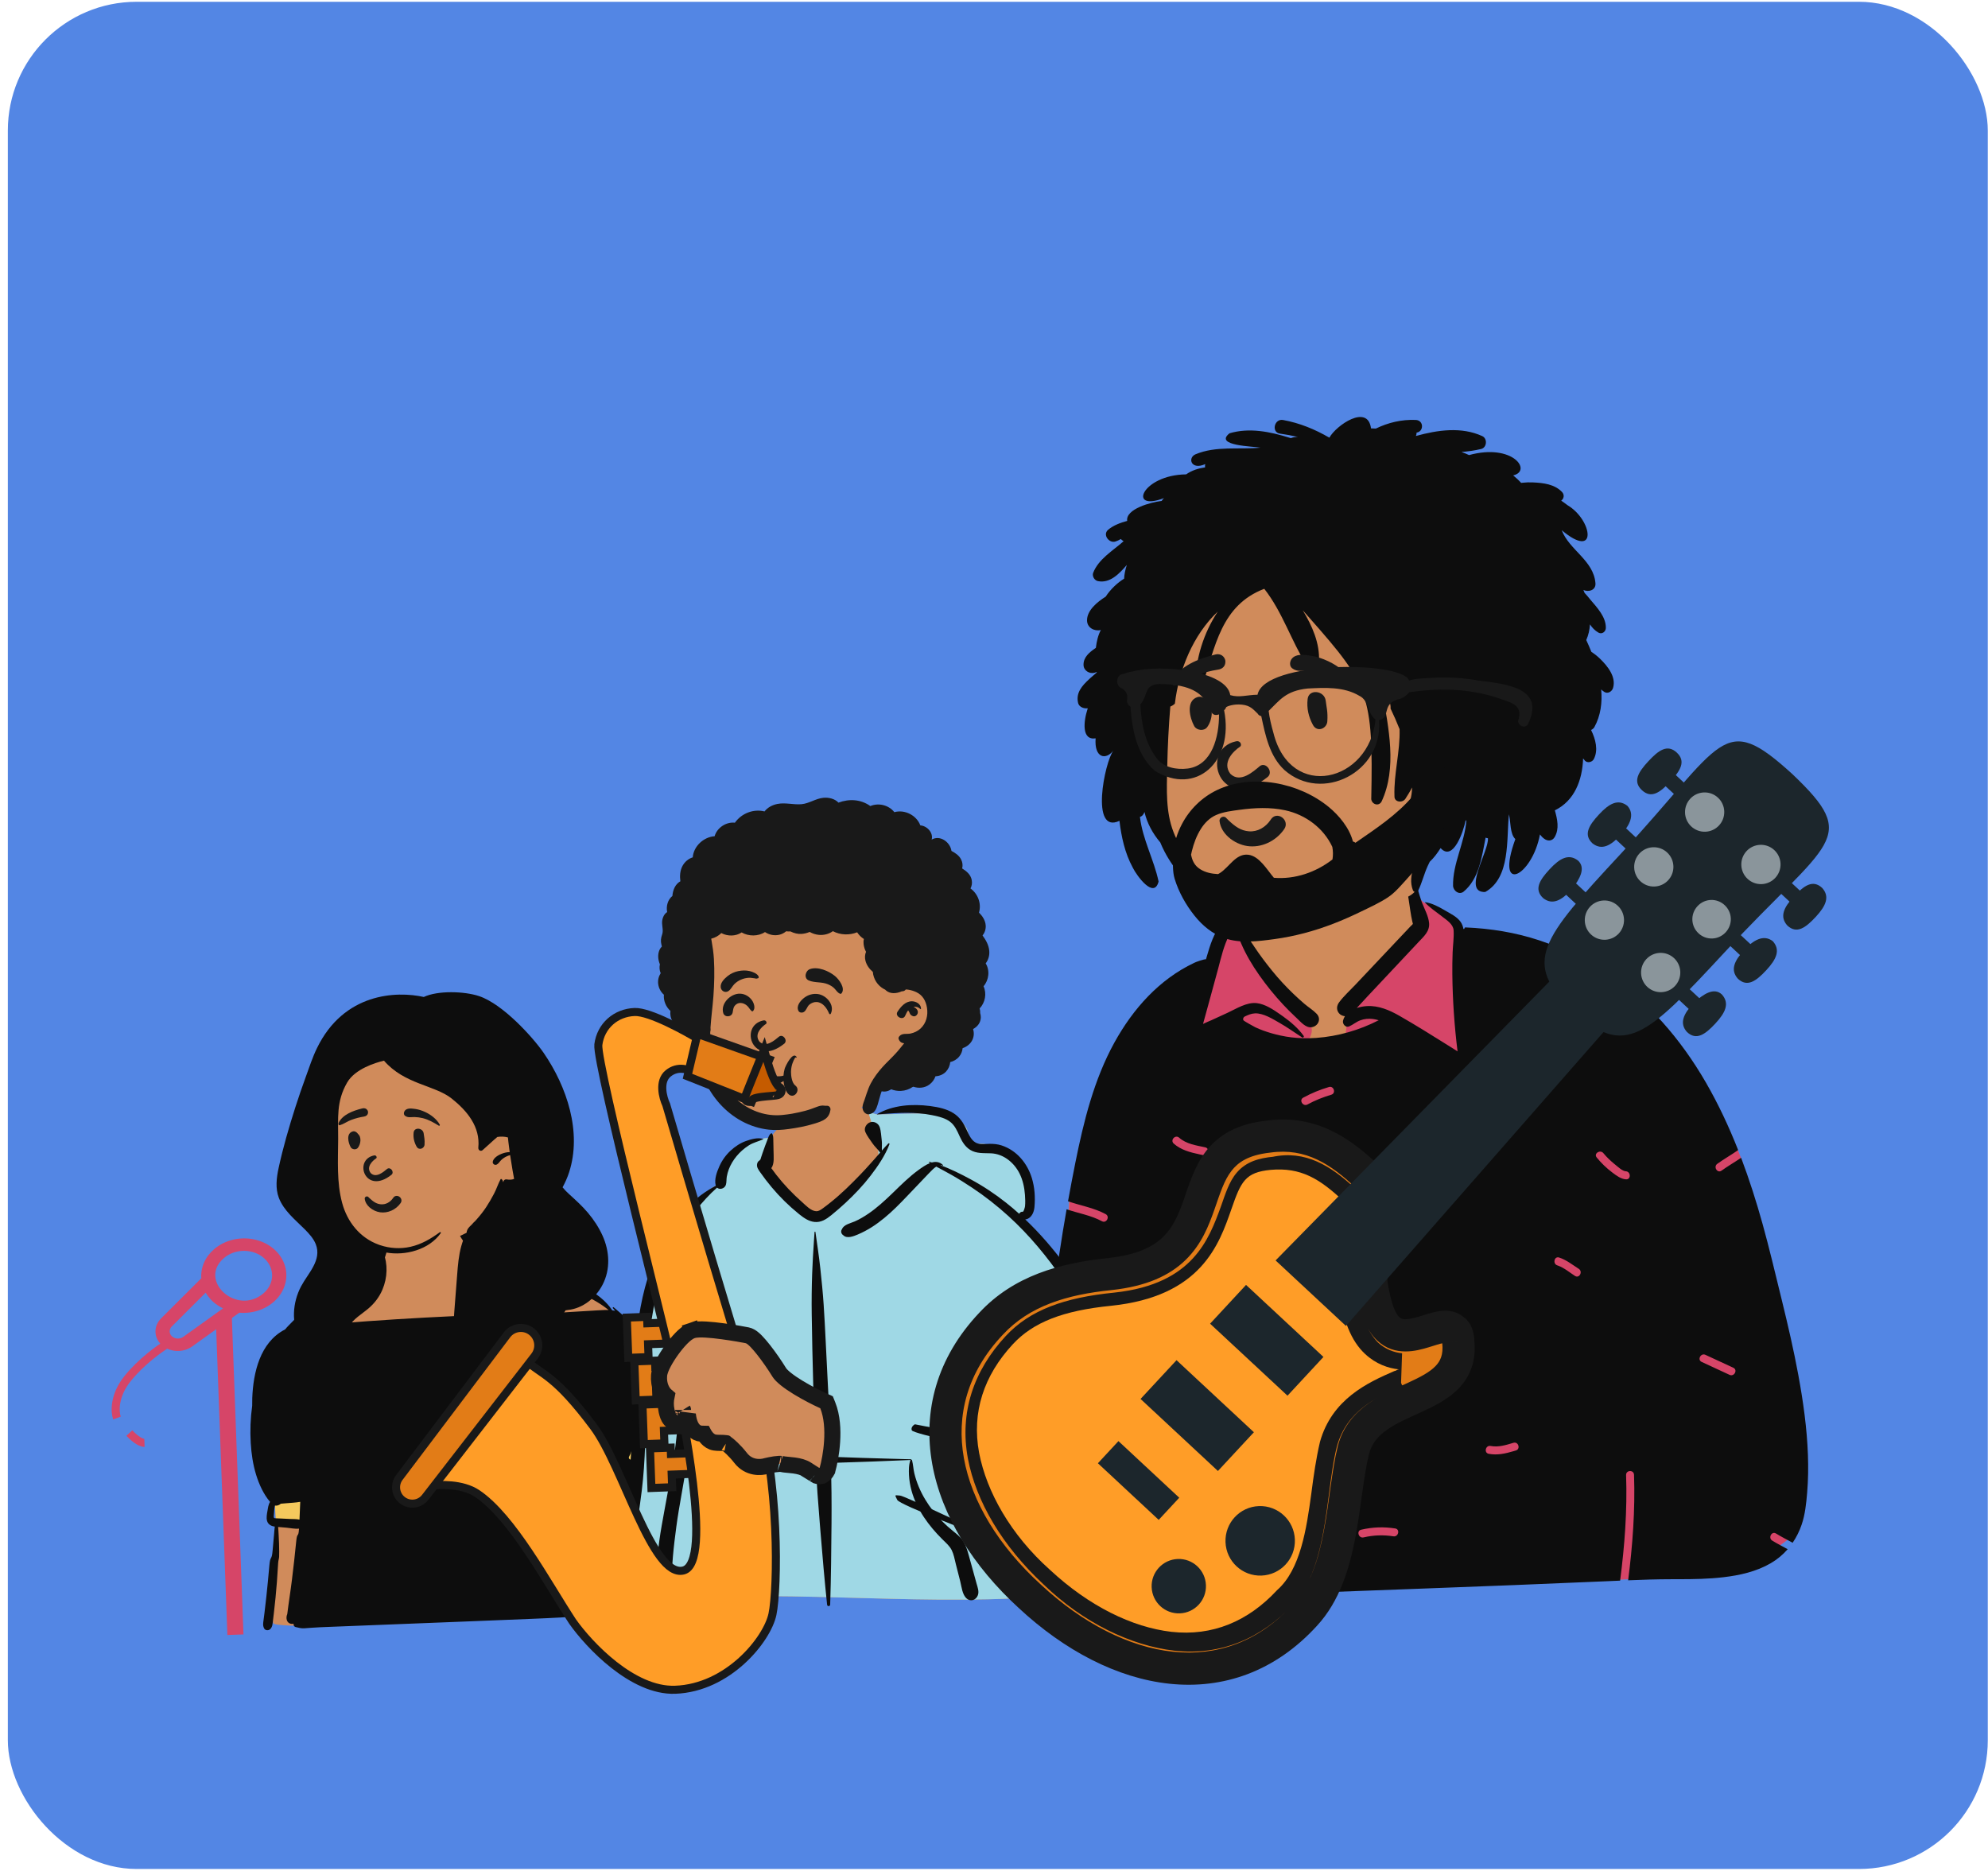 <svg width="247" height="233" viewBox="0 0 247 233" fill="none" xmlns="http://www.w3.org/2000/svg">
<rect x="0.974" y="0.222" width="246" height="232" rx="16" fill="#5386E4"/>
<g clip-path="url(#clip0_1534_40772)">
<path d="M26.627 155.19C26.072 155.66 25.639 156.229 25.36 156.858C25.08 157.486 24.961 158.16 25.009 158.83L20.018 163.808C19.553 164.272 19.303 164.87 19.316 165.484C19.33 166.098 19.607 166.682 20.092 167.122C20.578 167.561 21.235 167.823 21.936 167.856C22.636 167.89 23.328 167.691 23.873 167.3L29.729 163.105C30.613 163.18 31.506 163.058 32.326 162.751C33.146 162.445 33.867 161.963 34.422 161.35C34.976 160.738 35.347 160.014 35.499 159.247C35.651 158.479 35.581 157.693 35.293 156.959C35.006 156.226 34.511 155.569 33.855 155.05C33.198 154.532 32.401 154.167 31.538 153.991C30.674 153.815 29.771 153.832 28.913 154.042C28.054 154.252 27.268 154.647 26.627 155.19ZM22.764 166.11C22.562 166.255 22.307 166.328 22.048 166.316C21.789 166.304 21.545 166.207 21.366 166.044C21.187 165.882 21.084 165.666 21.079 165.439C21.074 165.212 21.167 164.991 21.339 164.819L25.554 160.614C25.797 161.022 26.102 161.399 26.462 161.735C26.832 162.061 27.252 162.341 27.71 162.567L22.764 166.11ZM32.721 160.711C29.398 163.522 24.541 159.089 27.846 156.294C28.521 155.723 29.426 155.408 30.361 155.418C31.296 155.428 32.185 155.762 32.831 156.348C33.478 156.933 33.829 157.722 33.809 158.54C33.788 159.358 33.397 160.139 32.721 160.711Z" fill="#D64568"/>
</g>
<path d="M27.794 163.374L29.251 203.115" stroke="#D64568" stroke-width="2" stroke-linejoin="round"/>
<path d="M20.802 166.971C19.844 167.541 17.507 169.211 15.823 171.327C14.138 173.444 14.261 175.451 14.533 176.19M16.069 178.06C16.451 178.474 17.363 179.297 17.949 179.276" stroke="#D64568" stroke-linejoin="round"/>
<path fill-rule="evenodd" clip-rule="evenodd" d="M34.274 197.026C34.384 195.489 34.429 193.944 34.432 192.404C34.434 190.866 34.3 189.313 34.211 187.777C34.027 184.653 33.801 181.523 33.937 178.392C34.066 175.433 34.501 172.484 35.255 169.617C35.621 168.222 36.009 166.769 36.648 165.468C37.292 164.161 38.354 163.266 39.526 162.439C40.774 161.558 42.011 160.662 43.254 159.774C44.298 159.028 46.192 158.135 47.034 157.159C47.921 156.131 48.004 153.661 48.576 152.461C49.132 151.293 50.8 150.483 52.104 150.435C54.264 150.356 55.897 150.186 57.745 152.107C58.668 153.066 57.999 154.094 58.963 155.012C59.849 155.855 62.066 156.674 63.185 157.141C64.525 157.701 65.896 158.188 67.285 158.616C68.701 159.052 70.148 159.363 71.571 159.772C72.936 160.164 74.763 161.918 75.844 162.841C76.85 163.7 77.088 163.591 77.867 164.651C79.578 166.976 81.291 169.329 82.679 171.864C83.37 173.127 84.043 174.457 84.329 175.877C84.634 177.391 84.441 178.873 84.091 180.363C83.734 181.879 82.48 183.356 82.11 184.869C81.939 185.567 82.639 186.295 82.354 186.957C82.211 187.287 82.027 187.583 81.815 187.874C81.653 188.099 80.985 188.075 80.908 188.345C80.831 188.618 81.333 189.159 81.351 189.438C81.376 189.837 81.406 190.235 81.434 190.634L81.598 192.991C81.706 194.54 81.814 196.089 81.922 197.639C81.958 198.144 82 198.638 81.896 199.123C81.938 199.081 81.978 199.035 82.015 198.984C82.122 198.834 82.364 198.949 82.275 199.122C82.127 199.412 81.906 199.62 81.643 199.773C81.348 200.241 34.223 202.989 33.942 201.663C33.784 200.919 33.992 200.108 34.059 199.361C34.13 198.582 34.218 197.806 34.274 197.026Z" fill="#D08B5B"/>
<path fill-rule="evenodd" clip-rule="evenodd" d="M82.608 172.949L33.993 177.382C33.971 177.719 33.952 178.055 33.938 178.392C33.801 181.523 34.028 184.653 34.211 187.777C34.235 188.192 34.262 188.607 34.289 189.023L39.124 189.636L73.315 189.2L81.816 187.874L82.148 187.251L82.354 186.178C82.233 185.745 82.004 185.301 82.11 184.869C82.141 184.743 82.178 184.618 82.22 184.492L82.144 183.64L82.608 172.949Z" fill="#F4C95D"/>
<path fill-rule="evenodd" clip-rule="evenodd" d="M81.476 175.984C81.349 175.66 80.826 175.821 80.954 176.148C81.614 177.827 81.258 179.694 80.672 181.342C80.554 181.672 81.088 181.793 81.204 181.467C81.821 179.734 82.169 177.748 81.476 175.984ZM77.827 185.849C76.151 186.146 74.471 186.353 72.779 186.533C72.703 186.541 72.637 186.532 72.58 186.509C72.658 187.28 72.728 188.051 72.788 188.823C73.25 188.793 73.723 188.807 74.181 188.778C74.78 188.739 75.377 188.687 75.973 188.62C77.127 188.491 78.277 188.31 79.414 188.076C79.839 187.989 80.381 187.926 80.863 187.767C81.318 187.616 81.72 187.38 81.92 186.955C82.09 186.595 82.108 186.161 82.093 185.77C82.083 185.501 82.027 185.23 81.989 184.96C81.953 184.937 81.921 184.909 81.894 184.877C81.392 185.055 80.869 185.187 80.356 185.314C79.522 185.523 78.674 185.698 77.827 185.849ZM78.547 179.533C78.557 180.053 78.43 180.529 78.165 180.977C77.985 181.28 78.468 181.534 78.646 181.234C78.958 180.707 79.105 180.123 79.094 179.513C79.087 179.162 78.54 179.183 78.547 179.533ZM35.574 186.779C35.346 186.8 35.117 186.816 34.889 186.837C34.693 187.016 34.417 187.114 34.16 187.069C34.152 187.091 34.145 187.116 34.138 187.145C34.1 187.321 34.084 187.509 34.065 187.688C34.045 187.864 34.032 188.042 34.025 188.219C34.021 188.308 33.985 188.51 34.043 188.586C34.095 188.654 34.203 188.644 34.278 188.65C34.481 188.664 34.687 188.667 34.891 188.677C35.277 188.696 35.663 188.715 36.048 188.734C36.425 188.753 36.838 188.728 37.21 188.813C37.246 188.076 37.276 187.34 37.303 186.603C36.735 186.707 36.139 186.727 35.574 186.779ZM83.355 183.809C83.141 184.258 82.945 184.699 82.516 184.98C82.46 185.016 82.396 185.037 82.331 185.044C82.388 185.252 82.426 185.466 82.461 185.663C82.537 186.098 82.566 186.549 82.472 186.983C82.38 187.407 82.216 187.787 81.878 188.068C81.721 188.199 81.547 188.301 81.364 188.383C81.399 188.47 81.42 188.556 81.414 188.652C81.467 188.872 81.504 189.098 81.544 189.313C81.632 189.791 81.72 190.27 81.793 190.752C81.939 191.71 82.061 192.668 82.17 193.631C82.278 194.591 82.366 195.553 82.445 196.516C82.486 197.008 82.524 197.501 82.56 197.994C82.597 198.5 82.699 199.016 82.491 199.495C82.323 199.882 81.708 199.883 81.506 199.531C81.251 199.084 81.301 198.54 81.277 198.041C81.253 197.57 81.228 197.099 81.2 196.629C81.144 195.666 81.079 194.704 81.02 193.741C80.962 192.801 80.899 191.862 80.846 190.921C80.818 190.429 80.799 189.937 80.778 189.445C80.767 189.172 80.745 188.881 80.755 188.595C80.585 188.642 80.415 188.682 80.246 188.723C78.957 189.035 77.652 189.276 76.336 189.444C75.675 189.528 75.011 189.595 74.346 189.643C73.858 189.678 73.352 189.731 72.855 189.731C72.937 190.909 72.998 192.088 73.039 193.268C73.069 194.119 73.089 194.97 73.099 195.822C73.103 196.27 73.11 196.718 73.113 197.167C73.114 197.368 73.122 197.571 73.115 197.772C73.114 197.834 73.107 197.895 73.097 197.955C73.147 198.081 73.189 198.205 73.224 198.322C73.396 198.887 73.416 199.435 73.37 200.019C73.331 200.514 72.93 200.986 72.373 200.833C72.282 200.809 72.192 200.783 72.102 200.756C71.293 200.878 70.478 200.929 69.655 200.974C68.453 201.042 67.25 201.093 66.046 201.143C63.686 201.242 61.325 201.335 58.964 201.428C54.219 201.615 49.474 201.802 44.729 201.99C43.412 202.042 42.095 202.094 40.778 202.146C40.096 202.173 39.416 202.199 38.736 202.249C38.419 202.273 38.101 202.302 37.783 202.318C37.416 202.338 37.086 202.245 36.73 202.162C36.53 202.114 36.444 201.918 36.48 201.749C36.164 201.836 35.773 201.69 35.651 201.337C35.562 201.082 35.581 200.8 35.691 200.556L35.691 200.555C35.866 199.114 36.104 197.678 36.279 196.236C36.471 194.657 36.653 193.075 36.806 191.492C36.921 190.296 37.082 191.135 37.151 189.935C36.661 189.991 36.101 189.863 35.612 189.817C35.261 189.785 34.908 189.762 34.557 189.727C34.595 190.077 34.601 190.435 34.623 190.77C34.666 191.438 34.682 192.103 34.689 192.771C34.704 194.061 34.603 193.314 34.533 194.601C34.463 195.898 34.365 197.191 34.237 198.484C34.171 199.15 34.099 199.815 34.021 200.48C33.985 200.79 33.948 201.099 33.909 201.409C33.863 201.775 33.857 202.12 33.593 202.403C33.392 202.618 32.966 202.616 32.817 202.332C32.629 201.974 32.697 201.659 32.748 201.273C32.789 200.963 32.828 200.654 32.867 200.344C32.949 199.681 33.026 199.017 33.097 198.353C33.233 197.072 33.359 195.79 33.467 194.508C33.576 193.215 33.764 193.961 33.87 192.668C33.924 192.016 33.977 191.365 34.044 190.714C34.077 190.38 34.093 190.024 34.14 189.679C34.121 189.677 34.102 189.674 34.083 189.671C33.664 189.611 33.301 189.391 33.181 188.97C33.067 188.567 33.168 188.094 33.238 187.692C33.297 187.349 33.346 186.912 33.556 186.613C32.743 185.658 32.194 184.44 31.828 183.263C31.43 181.98 31.233 180.633 31.153 179.296C31.06 177.746 31.122 176.2 31.333 174.674C31.328 174.352 31.331 174.03 31.343 173.709C31.463 170.551 32.312 166.788 35.386 165.202C35.398 165.195 35.411 165.189 35.423 165.183C35.658 164.883 35.954 164.61 36.193 164.355C36.615 163.905 37.057 163.472 37.528 163.071C38.461 162.277 39.492 161.633 40.567 161.047C41.654 160.454 42.759 159.895 43.819 159.253C44.742 158.693 45.567 158.028 46.346 157.284C47.222 156.448 47.827 155.341 48.036 154.149C48.047 154.086 48.139 154.1 48.143 154.159C48.289 156.324 46.888 158.294 45.239 159.567C43.267 161.089 40.847 161.864 38.845 163.343C38.348 163.71 37.885 164.121 37.446 164.555C38.139 164.459 38.849 164.478 39.508 164.645C39.765 164.62 40.023 164.606 40.28 164.585C40.868 164.534 41.456 164.485 42.045 164.438C43.244 164.341 44.445 164.248 45.646 164.162C48.001 163.993 50.358 163.844 52.716 163.716C57.455 163.459 62.202 163.268 66.947 163.231C68.234 163.221 74.985 162.718 75.613 162.767C74.664 162.009 73.631 161.4 72.501 160.908C71.088 160.296 69.637 159.905 68.139 159.555C65.054 158.833 61.853 158.146 59.331 156.118C58.705 155.614 58.143 155.029 57.677 154.374C57.231 153.75 56.732 152.948 56.691 152.168C56.663 151.614 57.432 151.384 57.725 151.848C57.907 152.136 58.004 152.456 58.155 152.759C58.306 153.06 58.482 153.348 58.676 153.624C59.057 154.165 59.524 154.643 60.028 155.071C61.102 155.985 62.388 156.637 63.71 157.117C66.713 158.206 69.968 158.593 72.83 160.069C74.082 160.714 75.292 161.624 76.073 162.813C76.193 162.827 76.312 162.845 76.431 162.865C76.339 162.757 76.246 162.65 76.152 162.543C76.091 162.473 76.178 162.375 76.252 162.436C77.692 163.618 79.025 164.903 80.242 166.313C81.406 167.662 82.498 169.08 83.293 170.681C84.721 173.556 85.135 176.889 84.567 180.04C84.412 180.899 84.18 181.743 83.876 182.561C83.719 182.984 83.547 183.401 83.355 183.809Z" fill="#0D0D0D"/>
<path fill-rule="evenodd" clip-rule="evenodd" d="M39.683 140.078C39.786 135.843 40.986 131.002 44.96 128.779C53.756 124.882 65.823 133.443 66.78 142.604C67.112 145.74 65.486 149.24 62.317 150.231C61.64 151.197 60.585 151.81 59.541 152.347C47.127 159.353 38.758 154.334 39.683 140.078Z" fill="#D08B5B"/>
<path fill-rule="evenodd" clip-rule="evenodd" d="M36.704 137.555C37.106 136.301 37.533 135.056 37.986 133.819C38.426 132.615 38.819 131.387 39.379 130.236C42.721 123.356 49.248 123.117 52.655 123.875C54.377 123.06 57.663 123.152 59.509 123.763C62.499 124.752 66.253 128.938 67.554 130.832C70.425 135.016 72.328 140.654 70.706 145.669C70.494 146.324 70.215 146.934 69.898 147.524C70.122 147.804 70.377 148.067 70.659 148.325C71.496 149.092 72.331 149.832 73.062 150.705C73.788 151.572 74.398 152.5 74.864 153.531C75.743 155.475 75.864 157.708 74.866 159.63C73.998 161.302 72.399 162.582 70.551 162.767C70.456 162.783 70.362 162.799 70.266 162.812C70.036 163.224 69.75 163.606 69.42 163.941C68.41 164.972 65.935 165.572 64.513 165.656C64.442 165.718 64.371 165.779 64.299 165.839C63.454 166.554 62.566 167.276 61.584 167.798C60.919 168.152 60.042 168.46 59.327 168.248C59.014 168.473 58.487 168.448 58.163 168.285C57.631 168.017 57.187 167.516 56.909 166.997C56.236 165.737 56.335 164.328 56.446 162.951C56.568 161.431 56.682 159.909 56.8 158.389C56.892 157.2 56.99 155.991 57.309 154.838C57.475 154.24 57.699 153.663 57.995 153.117C57.985 153.073 57.985 153.028 57.997 152.985C58.088 152.646 58.295 152.462 58.541 152.225C58.572 152.194 58.604 152.163 58.635 152.132C58.756 151.983 58.887 151.844 59.028 151.725C59.082 151.667 59.135 151.608 59.188 151.549C59.63 151.053 60.045 150.534 60.41 149.98C60.764 149.444 61.082 148.885 61.382 148.317C61.688 147.739 61.881 147.107 62.187 146.533C62.213 146.484 62.283 146.472 62.324 146.511C62.429 146.611 62.498 146.724 62.49 146.846L62.541 146.852C62.553 146.668 62.718 146.512 62.95 146.544C63.297 146.591 63.581 146.603 63.875 146.478C63.81 146.133 63.749 145.787 63.688 145.44C63.578 144.802 63.473 144.161 63.38 143.521C63.213 143.567 63.048 143.631 62.887 143.71C62.658 143.823 62.443 143.971 62.261 144.149C62.082 144.326 61.962 144.56 61.74 144.686C61.485 144.831 61.162 144.619 61.228 144.323C61.361 143.724 62.224 143.352 62.762 143.22C62.947 143.175 63.136 143.152 63.327 143.149C63.269 142.737 63.215 142.326 63.169 141.913C63.147 141.718 63.126 141.523 63.106 141.327C62.68 141.215 62.227 141.194 61.791 141.27C61.651 141.39 61.51 141.509 61.375 141.629C60.944 142.01 60.516 142.394 60.094 142.784C60.055 142.819 60.018 142.854 59.98 142.889C59.729 143.121 59.397 142.912 59.429 142.596C59.691 140.006 58.032 138.014 56.119 136.494C54.001 134.811 50.261 134.743 47.707 131.786C46.591 132.055 44.105 132.825 43.13 134.508C41.763 136.866 42.029 138.925 42.014 141.544C41.999 144.165 41.819 146.906 42.51 149.464C43.147 151.824 44.711 153.802 47.056 154.652C47.114 154.673 47.173 154.693 47.231 154.713C48.443 155.118 49.752 155.197 51 154.915C52.382 154.602 53.52 153.925 54.649 153.102C54.714 153.055 54.815 153.143 54.767 153.211C53.315 155.282 50.343 156.065 47.947 155.62C47.835 155.599 47.723 155.576 47.612 155.55C48.2 157.054 48.154 158.73 47.516 160.239C47.132 161.147 46.525 161.943 45.774 162.58C44.946 163.283 43.907 163.863 43.35 164.827C42.84 165.711 43.036 166.675 43.983 167.139C44.221 167.257 44.326 167.662 44.101 167.85C44.014 167.921 43.928 167.993 43.84 168.065C43.335 168.474 41.935 169.26 41.705 169.296C39.662 169.613 38.228 168.163 37.279 166.424C36.164 164.384 36.341 161.841 37.413 159.82C38.272 158.198 40.022 156.567 39.23 154.583C38.947 153.875 38.401 153.282 37.871 152.747C37.267 152.139 36.621 151.572 36.04 150.941C35.463 150.314 34.947 149.627 34.643 148.825C34.199 147.652 34.351 146.361 34.608 145.165C35.159 142.597 35.904 140.055 36.704 137.555Z" fill="#0D0D0D"/>
<path fill-rule="evenodd" clip-rule="evenodd" d="M48.639 150.42C49.092 150.216 49.49 149.891 49.775 149.483C49.874 149.341 49.896 149.194 49.869 149.062C49.839 148.913 49.745 148.78 49.62 148.694C49.495 148.607 49.34 148.567 49.194 148.596C49.066 148.62 48.941 148.695 48.846 148.843L48.826 148.873C48.656 149.119 48.431 149.324 48.172 149.461C47.921 149.592 47.638 149.659 47.342 149.637C46.778 149.595 46.38 149.307 45.953 148.911C45.9 148.862 45.847 148.81 45.794 148.758C45.76 148.71 45.714 148.68 45.663 148.665C45.607 148.648 45.544 148.652 45.488 148.674C45.433 148.695 45.385 148.733 45.353 148.783C45.324 148.83 45.308 148.888 45.316 148.953C45.369 149.377 45.607 149.748 45.935 150.034C46.3 150.352 46.776 150.564 47.219 150.628C47.707 150.699 48.199 150.617 48.639 150.42ZM46.744 143.921C46.24 144.252 45.48 145.008 46.063 145.76C46.742 146.418 47.654 145.602 48.104 145.232C48.524 144.942 49.032 145.629 48.645 145.963C45.387 148.551 43.863 144.108 46.47 143.564C46.757 143.504 46.876 143.82 46.744 143.921ZM52.64 140.834C52.557 140.132 51.474 140.012 51.392 140.712C51.319 141.339 51.453 141.908 51.756 142.459C52.046 142.985 52.715 142.71 52.748 142.22C52.793 141.563 52.691 141.27 52.64 140.834ZM44.427 140.823C44.27 140.632 44.048 140.507 43.791 140.592C42.988 140.858 43.269 141.995 43.574 142.542C43.74 142.84 44.244 142.898 44.461 142.623C44.813 142.174 44.958 141.299 44.474 140.888C44.46 140.866 44.445 140.844 44.427 140.823ZM51.596 137.789L51.468 137.772C51.068 137.718 50.573 137.671 50.303 137.998C50.161 138.172 50.121 138.486 50.327 138.64C50.689 138.91 51.074 138.786 51.497 138.795C51.845 138.802 52.181 138.847 52.52 138.93C53.262 139.112 53.874 139.471 54.517 139.866C54.601 139.918 54.681 139.81 54.639 139.735C54.251 139.043 53.528 138.489 52.813 138.162C52.431 137.987 52.014 137.846 51.596 137.789ZM45.054 137.713L44.957 137.736C43.897 137.998 42.525 138.492 42.057 139.554C42.044 139.702 42.065 139.733 42.083 139.753L42.088 139.76C42.103 139.777 42.114 139.801 42.179 139.818C42.197 139.813 42.215 139.808 42.233 139.803C42.463 139.734 42.643 139.644 42.818 139.551L43.007 139.45C43.226 139.333 43.447 139.219 43.684 139.133C44.187 138.949 44.707 138.814 45.237 138.732C45.352 138.714 45.462 138.671 45.547 138.602C45.628 138.536 45.689 138.446 45.713 138.329C45.745 138.178 45.73 138.064 45.645 137.932C45.58 137.833 45.49 137.765 45.389 137.729C45.285 137.691 45.169 137.686 45.054 137.713Z" fill="#191919"/>
<path fill-rule="evenodd" clip-rule="evenodd" d="M78.539 198.827C76.961 198.809 77.493 196.024 77.569 195.006C78.681 191.257 78.24 187.228 78.588 183.328C78.761 179.693 79.021 176.067 79.219 172.434C79.599 165.06 83.71 149.927 88.938 147.326C89.5 144.357 92.166 141.508 95.666 141.38C97.95 138.462 100.75 136.364 104.45 136.631C105.976 136.645 107.512 138.209 108.983 138.468C109.804 138.551 117.045 137.995 118.529 138.806C119.56 139.289 120.508 140.217 120.256 141.452C119.835 142.953 121.252 141.294 124.387 142.764C130.8 146.31 127.235 151.497 127.075 151.66C131.191 156.974 134.775 161.276 136.603 167.889C137.811 172.803 137.883 177.92 138.925 182.866C139.292 184.581 139.819 186.231 140.384 187.889C141.011 190.063 141.477 195.52 141.78 195.558C142.333 195.674 141.509 196.834 140.928 196.856C124.914 200.124 108.454 198.157 92.239 198.332C87.668 198.34 83.097 198.471 78.539 198.827Z" fill="#D08B5B"/>
<path fill-rule="evenodd" clip-rule="evenodd" d="M109.138 143.274C109.201 144.992 103.481 151.593 101.411 151.247C100.03 151.017 97.894 149.262 95 145.982L94.92 143.795L95.431 141.392C92.047 141.636 89.487 144.424 88.938 147.326C83.761 149.901 79.681 164.759 79.231 172.21L79.219 172.434C79.021 176.067 78.761 179.693 78.588 183.328C78.239 187.228 78.681 191.257 77.569 195.006L77.564 195.07C77.472 196.135 76.992 198.809 78.539 198.827C83.097 198.471 87.668 198.34 92.239 198.332C108.453 198.157 124.914 200.124 140.928 196.856C141.509 196.834 142.333 195.674 141.78 195.558C141.477 195.52 141.011 190.063 140.384 187.889L140.268 187.546C139.747 186.003 139.267 184.463 138.925 182.866C137.883 177.92 137.811 172.803 136.603 167.889C134.775 161.276 131.19 156.974 127.075 151.66C127.235 151.497 130.8 146.31 124.387 142.764C121.251 141.294 119.835 142.953 120.255 141.452C120.508 140.217 119.559 139.289 118.528 138.806C117.044 137.995 109.804 138.551 108.982 138.468C108.6 138.4 108.213 138.245 107.823 138.051L107.897 138.27C108.688 140.608 109.102 142.276 109.138 143.274Z" fill="#9FD8E5"/>
<path fill-rule="evenodd" clip-rule="evenodd" d="M101.316 153.086C101.306 153.012 101.207 153.016 101.202 153.09L101.128 154.194C101.039 155.543 100.955 156.889 100.908 158.242C100.849 159.93 100.83 161.615 100.853 163.304C100.933 169.184 101.121 175.063 101.325 180.94C100.53 180.914 99.735 180.89 98.939 180.868C98.399 180.853 97.859 180.839 97.319 180.826L95.943 180.793L95.376 180.779C94.993 180.769 94.555 180.689 94.3 181.037C94.198 181.177 94.151 181.356 94.257 181.513C94.501 181.876 94.853 181.85 95.253 181.852C95.631 181.853 96.009 181.854 96.386 181.855C97.195 181.857 98.004 181.857 98.813 181.85C99.662 181.843 100.51 181.831 101.359 181.815C101.458 184.295 101.651 186.769 101.853 189.243L101.944 190.357C102.19 193.367 102.446 196.38 102.764 199.385C102.79 199.631 103.138 199.617 103.146 199.371C103.255 195.97 103.285 192.566 103.313 189.164C103.333 186.697 103.307 184.232 103.248 181.767C103.36 181.764 103.472 181.761 103.584 181.758C106.766 181.655 109.948 181.552 113.129 181.406C113.124 181.412 113.119 181.419 113.116 181.427C112.905 181.98 112.909 182.676 112.936 183.26C112.967 183.93 113.081 184.589 113.259 185.235C113.897 187.549 115.397 189.588 117.083 191.258L117.138 191.312C117.535 191.703 117.989 192.094 118.243 192.601C118.502 193.119 118.608 193.732 118.747 194.293L118.763 194.358L119.304 196.483C119.476 197.158 119.554 198.148 120.11 198.62C120.628 199.059 121.284 198.796 121.499 198.197C121.666 197.73 121.464 197.232 121.338 196.776L120.351 193.205C120.188 192.623 120.013 192.037 119.691 191.521C119.36 190.992 118.89 190.617 118.411 190.233C117.503 189.506 116.663 188.667 115.945 187.751C115.228 186.836 114.606 185.82 114.157 184.745C113.932 184.207 113.743 183.646 113.606 183.079C113.476 182.54 113.457 181.979 113.319 181.446C113.31 181.41 113.277 181.385 113.241 181.375C113.249 181.351 113.235 181.319 113.201 181.318L110.593 181.246C108.274 181.182 105.955 181.113 103.638 181.022L103.229 181.008C103.14 177.72 102.992 174.433 102.813 171.147C102.648 168.134 102.536 165.118 102.336 162.107C102.237 160.612 102.086 159.123 101.925 157.634C101.76 156.11 101.529 154.603 101.316 153.086ZM126.391 169.674C126.412 169.505 126.198 169.409 126.107 169.566C125.063 171.356 124.598 173.276 124.448 175.332C124.316 177.146 124.441 178.977 124.607 180.785C124.783 182.713 124.977 184.641 125.173 186.567L125.473 189.522L126.225 196.929C126.279 197.459 126.417 197.937 126.883 198.167C126.942 198.214 127.004 198.255 127.076 198.29C127.327 198.413 127.652 198.334 127.785 198.075L127.729 198.115C127.681 198.148 127.735 198.102 127.892 197.978L128.023 197.795C128.117 197.641 128.176 197.491 128.195 197.312C128.224 197.033 128.162 196.731 128.133 196.453L127.64 191.596C127.256 187.82 126.831 184.046 126.477 180.267C126.312 178.506 126.177 176.742 126.16 174.972C126.143 173.212 126.167 171.421 126.391 169.674ZM115.611 137.434L115.549 137.425C113.335 137.14 110.944 137.296 108.971 138.433C108.955 138.442 108.964 138.469 108.982 138.468L109.629 138.418C111.675 138.263 113.717 138.14 115.75 138.549L115.958 138.591C116.69 138.742 117.456 138.931 118.057 139.39C118.631 139.828 118.934 140.526 119.225 141.168L119.264 141.253C119.558 141.887 119.923 142.485 120.531 142.866C121.318 143.359 122.24 143.261 123.124 143.3C124.68 143.368 125.989 144.447 126.671 145.802C127.084 146.623 127.281 147.553 127.347 148.464C127.38 148.928 127.4 149.411 127.355 149.875C127.341 150.023 127.179 150.567 127.085 150.558C126.878 150.537 126.693 150.651 126.635 150.819C126.107 150.344 125.565 149.884 125.007 149.442C123.615 148.341 122.124 147.351 120.561 146.511C119.367 145.869 118.111 145.236 116.816 144.771C116.917 144.765 117.017 144.781 117.116 144.828C117.159 144.849 117.199 144.794 117.164 144.76C116.747 144.351 116.263 144.309 115.782 144.439C115.677 144.41 115.572 144.382 115.467 144.355C115.415 144.342 115.392 144.415 115.435 144.441L115.557 144.513C115.034 144.71 114.527 145.078 114.126 145.368C112.973 146.203 111.968 147.209 110.948 148.196L110.763 148.376C109.865 149.24 108.942 150.082 107.912 150.787C107.372 151.155 106.804 151.499 106.205 151.761C105.691 151.986 104.846 152.147 104.622 152.708C104.414 152.981 104.517 153.315 104.778 153.483C105.225 153.94 106.072 153.603 106.576 153.388C107.183 153.128 107.77 152.82 108.327 152.465C109.409 151.774 110.398 150.928 111.316 150.034C112.275 149.099 113.175 148.111 114.106 147.15C114.509 146.733 114.902 146.307 115.306 145.891L115.509 145.684C115.715 145.475 116.008 145.152 116.327 144.95C116.953 145.294 117.589 145.623 118.21 145.976C119.077 146.469 119.921 147.002 120.752 147.553C122.353 148.614 123.878 149.812 125.299 151.104C127.906 153.473 130.154 156.206 132.136 159.114L132.287 159.336C133.414 161 134.485 162.722 135.268 164.578C136.129 166.621 136.591 168.786 136.879 170.977C137.165 173.153 137.314 175.344 137.625 177.517C137.943 179.746 138.488 181.916 139.097 184.08L139.242 184.593C139.792 186.531 140.358 188.469 140.677 190.462C140.848 191.526 140.966 192.607 140.988 193.686C141.01 194.77 140.879 195.837 140.781 196.915C140.743 197.327 141.16 197.656 141.523 197.697C141.941 197.744 142.288 197.466 142.403 197.074C142.761 195.854 142.785 194.519 142.726 193.255C142.667 191.971 142.456 190.701 142.18 189.447C141.636 186.981 140.848 184.576 140.174 182.144C139.579 180.001 139.154 177.848 138.887 175.64C138.609 173.349 138.409 171.048 137.972 168.779C137.541 166.54 136.807 164.413 135.743 162.395C134.774 160.559 133.588 158.84 132.349 157.177C130.845 155.158 129.204 153.244 127.384 151.513C127.541 151.5 127.701 151.443 127.846 151.345C128.29 151.044 128.482 150.481 128.528 149.972C128.637 148.78 128.555 147.542 128.208 146.393C127.648 144.54 126.312 142.924 124.439 142.318C123.957 142.161 123.449 142.116 122.944 142.122C122.465 142.128 121.945 142.21 121.478 142.075C120.734 141.86 120.387 141.004 120.087 140.357L120.073 140.328C119.689 139.503 119.238 138.801 118.453 138.306C117.615 137.778 116.581 137.562 115.611 137.434ZM94.82 141.511C94.15 141.306 93.331 141.545 92.691 141.769C91.979 142.019 91.328 142.456 90.775 142.966C90.192 143.504 89.718 144.16 89.392 144.885L89.361 144.955C89.064 145.627 88.731 146.547 88.92 147.267C88.925 147.287 88.931 147.307 88.938 147.326C87.65 148.021 86.467 148.876 85.45 149.942C84.265 151.183 83.274 152.582 82.447 154.085C79.164 160.053 78.806 167.089 78.637 173.765L78.596 175.457C78.505 179.112 78.376 182.759 77.826 186.381L77.785 186.642C77.195 190.434 76.29 194.266 76.538 198.125C76.612 199.281 78.319 199.211 78.326 198.059C78.354 193.726 79.209 189.512 79.735 185.228C80.662 177.692 79.777 169.989 81.207 162.509C81.768 159.574 82.699 156.713 84.081 154.06C84.763 152.75 85.553 151.479 86.49 150.336C87.296 149.352 88.137 148.403 89.091 147.566C89.417 147.87 90.038 147.686 90.186 147.22C90.287 146.9 90.24 146.532 90.301 146.199C90.356 145.889 90.438 145.582 90.55 145.288C90.775 144.703 91.116 144.136 91.515 143.655C91.946 143.134 92.448 142.696 93.014 142.329C93.583 141.96 94.216 141.833 94.821 141.556C94.842 141.546 94.843 141.518 94.82 141.511ZM93.718 181.648C93.715 181.618 93.679 181.605 93.658 181.626C93.434 181.848 93.305 182.16 93.144 182.429C92.958 182.74 92.762 183.044 92.556 183.341C92.143 183.937 91.68 184.501 91.212 185.054C90.777 185.568 90.312 186.063 89.827 186.53C89.302 187.037 88.71 187.494 88.237 188.051C87.249 189.214 87.139 190.764 86.975 192.222L86.957 192.38C86.856 193.245 86.769 194.112 86.694 194.98C86.657 195.402 86.621 195.825 86.594 196.248L86.586 196.382C86.563 196.796 86.568 197.215 86.818 197.566C87.085 197.943 87.665 198.057 87.994 197.674C88.559 197.018 88.407 195.894 88.454 195.074C88.492 194.396 88.539 193.718 88.595 193.041L88.623 192.703C88.69 191.933 88.738 191.148 88.885 190.389C89.015 189.72 89.291 189.208 89.756 188.71C90.224 188.208 90.713 187.738 91.142 187.2C91.598 186.63 92.005 186.021 92.37 185.388C92.681 184.847 92.925 184.261 93.147 183.677L93.184 183.58C93.398 183.01 93.758 182.266 93.718 181.648ZM84.346 157.863C84.338 157.785 84.223 157.788 84.224 157.867C84.234 158.541 84.245 159.214 84.255 159.888C84.342 165.315 84.61 170.748 84.265 176.173C84.102 178.73 83.722 181.258 83.268 183.779C83.036 185.068 82.79 186.355 82.558 187.645C82.332 188.902 82.087 190.166 81.918 191.432C81.752 192.677 81.608 193.931 81.569 195.187L81.565 195.351C81.55 195.959 81.408 196.858 81.762 197.384C82.144 197.953 82.837 197.938 83.204 197.368C83.549 196.832 83.424 195.906 83.466 195.281C83.507 194.644 83.553 194.006 83.609 193.37C83.716 192.129 83.873 190.889 84.037 189.654C84.381 187.083 84.922 184.536 85.296 181.968C85.679 179.336 85.923 176.691 85.84 174.028C85.756 171.344 85.374 168.675 85.133 166.002C84.888 163.287 84.623 160.575 84.346 157.863ZM109.303 140.058C109.139 139.573 108.615 139.285 108.12 139.441C107.666 139.584 107.308 140.156 107.504 140.626C107.719 141.14 108.077 141.571 108.383 142.034C108.665 142.461 109.066 142.791 109.353 143.211L109.066 143.544C108.922 143.711 108.778 143.876 108.632 144.039L108.131 144.599C107.74 145.035 107.347 145.468 106.942 145.889C105.75 147.128 104.538 148.328 103.192 149.401C102.885 149.645 102.576 149.888 102.258 150.117L102.139 150.202C101.921 150.357 101.676 150.51 101.405 150.495C100.746 150.459 100.126 149.782 99.659 149.363L99.634 149.342C98.476 148.316 97.397 147.188 96.445 145.967C96.234 145.696 96.029 145.42 95.829 145.14C96.248 144.612 96.107 143.615 96.108 142.993C96.109 142.555 96.094 142.118 96.081 141.68L96.079 141.592C96.074 141.309 96.076 141.037 95.885 140.811C95.873 140.798 95.851 140.799 95.838 140.806C95.592 140.948 95.522 141.171 95.424 141.423L95.414 141.449C95.294 141.751 95.18 142.055 95.065 142.359C94.944 142.677 94.835 142.999 94.723 143.32C94.671 143.469 94.622 143.619 94.574 143.77C94.545 143.866 94.515 143.962 94.484 144.057L94.476 144.065C94.432 144.105 94.394 144.148 94.363 144.191C94.225 144.267 94.118 144.399 94.073 144.589C93.974 145.002 94.222 145.327 94.444 145.644C95.345 146.933 96.363 148.155 97.486 149.256C98.043 149.803 98.628 150.324 99.234 150.816L99.34 150.901C99.885 151.336 100.474 151.746 101.183 151.827C102.013 151.921 102.67 151.485 103.284 150.988L103.345 150.938C103.928 150.462 104.497 149.971 105.048 149.458C106.17 148.413 107.234 147.296 108.169 146.079C109.079 144.896 109.973 143.577 110.51 142.173C110.542 142.087 110.445 142.003 110.374 142.076C110.097 142.359 109.832 142.658 109.57 142.96C109.547 142.53 109.61 142.094 109.55 141.663C109.477 141.14 109.471 140.558 109.303 140.058Z" fill="#0D0D0D"/>
<path fill-rule="evenodd" clip-rule="evenodd" d="M103.793 105.173C91.413 105.017 86.156 113.937 85.938 117.843C85.786 120.555 87.494 123.611 87.583 126.026C87.628 127.258 86.218 129.96 86.985 131.731C88.693 135.672 92.161 139.988 96.373 139.834C100.585 139.68 106.109 140.646 110.518 133.8C110.932 133.158 116.325 129.396 116.737 125.993C117.765 117.519 112.626 105.284 103.793 105.173Z" fill="#D08B5B"/>
<path fill-rule="evenodd" clip-rule="evenodd" d="M104.176 99.728C103.716 99.237 102.962 99.062 102.301 99.126C101.34 99.218 100.524 99.844 99.568 99.923C98.565 100.007 97.583 99.694 96.582 99.892C95.969 100.014 95.368 100.323 94.99 100.821C93.606 100.479 92.138 101.054 91.307 102.222C90.225 102.094 89.08 102.85 88.789 103.901C87.423 103.995 86.173 105.143 86.071 106.527C85.53 106.692 85.069 107.086 84.796 107.596C84.479 108.187 84.447 108.852 84.532 109.501C83.901 109.854 83.6 110.573 83.542 111.324C82.97 111.785 82.744 112.585 82.891 113.326C82.45 113.596 82.24 114.196 82.261 114.724C82.282 115.216 82.428 115.647 82.262 116.129C82.114 116.559 82.069 116.914 82.175 117.354L82.186 117.397C82.204 117.468 82.22 117.537 82.234 117.605C82.117 117.716 82.019 117.854 81.947 118.013C81.686 118.594 81.752 119.242 81.988 119.812C81.907 120.184 81.934 120.573 82.086 120.921C81.839 121.307 81.719 121.773 81.776 122.25C81.841 122.785 82.103 123.255 82.487 123.597C82.415 124.332 82.741 125.112 83.297 125.608C83.237 126.049 83.319 126.506 83.574 126.912C83.755 127.202 83.993 127.414 84.263 127.558C84.264 127.803 84.306 128.052 84.396 128.299C84.522 128.643 84.724 128.956 84.985 129.205C84.87 130.17 85.483 131.215 86.504 131.447C86.589 131.467 86.671 131.474 86.748 131.473C86.882 132.393 87.135 133.296 87.506 134.148C88.449 136.319 90.088 138.188 92.178 139.314C93.212 139.871 94.363 140.236 95.529 140.363C96.369 140.455 97.171 140.395 98.006 140.281C99.054 140.137 100.105 139.941 101.117 139.632L101.28 139.583C101.7 139.453 102.142 139.306 102.5 139.063C102.902 138.792 103.101 138.389 103.178 137.92C103.222 137.659 103.048 137.386 102.764 137.391L102.746 137.392C102.684 137.395 102.623 137.395 102.56 137.394L102.513 137.392L102.511 137.392C102.508 137.391 102.506 137.391 102.503 137.392C102.475 137.389 102.448 137.381 102.421 137.378C102.107 137.337 101.837 137.399 101.548 137.507L101.512 137.521C101.025 137.709 100.543 137.885 100.038 138.02C99.517 138.159 98.988 138.274 98.457 138.369L98.404 138.378L98.388 138.381L98.379 138.382C98.378 138.382 98.376 138.382 98.375 138.383L98.218 138.408C98.095 138.427 97.971 138.445 97.848 138.463C97.62 138.494 97.393 138.52 97.165 138.542C93.233 138.908 89.809 135.922 88.674 132.233C88.263 130.897 88.19 129.553 88.247 128.203C88.278 128.104 88.294 127.995 88.289 127.875C88.287 127.813 88.281 127.752 88.275 127.69C88.36 126.384 88.543 125.073 88.64 123.761C88.752 122.228 88.79 120.689 88.7 119.154C88.655 118.396 88.546 117.648 88.413 116.9L88.365 116.632C88.84 116.52 89.277 116.277 89.62 115.934C90.406 116.351 91.403 116.354 92.145 115.856C93.016 116.36 94.207 116.365 95.045 115.81C95.576 116.162 96.235 116.298 96.871 116.134C97.156 116.06 97.438 115.913 97.677 115.714C97.853 115.739 98.031 115.744 98.207 115.729L98.244 115.748C98.659 115.948 99.115 116.072 99.578 116.04C99.921 116.016 100.272 115.935 100.595 115.794C100.953 115.993 101.341 116.123 101.752 116.16C102.353 116.214 102.994 116.058 103.479 115.699C104.407 116.185 105.528 116.224 106.497 115.839C106.71 116.173 106.999 116.457 107.333 116.671C107.283 116.883 107.272 117.107 107.3 117.32C107.346 117.672 107.446 117.986 107.601 118.265C107.46 118.588 107.429 118.98 107.528 119.368C107.67 119.921 108.012 120.395 108.446 120.758C108.515 121.647 109.034 122.465 109.844 122.899C109.885 122.921 109.926 122.939 109.967 122.955C110.003 123.002 110.047 123.042 110.096 123.076C110.618 123.525 111.415 123.458 112.038 123.171C112.05 123.171 112.062 123.172 112.075 123.172C112.301 123.169 112.452 123.075 112.538 122.942C112.631 122.944 112.722 122.95 112.815 122.964C113.153 123.014 113.526 123.122 113.836 123.268C114.64 123.645 115.032 124.351 115.173 125.211C115.326 126.149 115.091 127.119 114.386 127.784C114.044 128.107 113.598 128.318 113.141 128.416C112.637 128.526 112.086 128.323 111.727 128.773C111.655 128.863 111.608 128.985 111.653 129.101C111.793 129.46 112.008 129.592 112.338 129.631C111.885 130.211 111.419 130.773 110.899 131.298C110.337 131.867 109.755 132.42 109.252 133.044C108.72 133.704 108.243 134.4 107.924 135.189C107.741 135.642 107.598 136.107 107.443 136.57L107.415 136.651C107.241 137.143 107.003 137.62 107.317 138.116C107.441 138.311 107.714 138.494 107.958 138.453C108.643 138.339 108.857 137.865 109.047 137.249C109.19 136.784 109.295 136.308 109.45 135.847C109.479 135.761 109.511 135.677 109.545 135.592C109.946 135.689 110.38 135.585 110.726 135.345C111.111 135.499 111.533 135.567 111.939 135.546C112.481 135.516 112.971 135.347 113.387 135.059C113.421 135.049 113.455 135.039 113.488 135.028C114.146 135.253 114.903 135.181 115.476 134.756C115.846 134.481 116.094 134.123 116.227 133.729C116.718 133.702 117.197 133.51 117.537 133.148C117.848 132.815 118.022 132.395 118.062 131.963C118.482 131.864 118.871 131.645 119.169 131.288C119.418 130.991 119.562 130.618 119.602 130.235C120.111 130.069 120.563 129.715 120.8 129.237C121.02 128.791 121.037 128.315 120.905 127.888L120.934 127.844C121.454 127.546 121.842 127.076 121.86 126.424C121.865 126.239 121.838 126.054 121.781 125.881C121.792 125.684 121.774 125.489 121.715 125.301C122.403 124.58 122.621 123.454 122.2 122.546C122.869 121.769 123.01 120.574 122.466 119.701C122.801 119.263 122.962 118.715 122.91 118.138C122.846 117.417 122.493 116.799 122.076 116.229C122.358 115.893 122.498 115.434 122.47 114.997C122.431 114.363 122.074 113.829 121.636 113.392C121.963 112.261 121.507 111.064 120.579 110.39C120.75 110.082 120.804 109.706 120.731 109.331C120.602 108.674 120.091 108.242 119.544 107.905C119.642 107.537 119.599 107.145 119.407 106.775C119.151 106.282 118.692 105.979 118.215 105.727C118.054 104.617 116.776 103.712 115.755 104.325C115.983 103.486 115.206 102.618 114.347 102.555C113.881 101.298 112.406 100.549 111.118 100.913C110.42 100.027 109.171 99.722 108.135 100.151C106.948 99.307 105.511 99.228 104.176 99.728ZM113.315 124.41C112.503 124.396 111.919 125.081 111.514 125.704C111.133 126.288 112.184 126.851 112.461 126.213C112.561 125.985 112.674 125.744 112.831 125.542C112.86 125.579 112.886 125.619 112.912 125.659L112.937 125.699C112.956 125.729 112.976 125.759 112.993 125.79C112.992 125.796 113.019 125.87 113.02 125.874C113.094 126.074 113.245 126.2 113.446 126.263C113.706 126.343 113.942 126.141 114.016 125.911C114.134 125.543 113.818 125.238 113.495 125.106C113.805 125.044 114.115 125.139 114.349 125.371C114.381 125.403 114.433 125.374 114.433 125.333C114.438 124.762 113.83 124.419 113.315 124.41Z" fill="#191919"/>
<path fill-rule="evenodd" clip-rule="evenodd" d="M98.974 131.325C98.49 130.59 97.585 132.467 97.494 132.787C97.412 133.071 97.362 133.36 97.343 133.652C96.992 133.744 96.625 133.758 96.26 133.702C95.718 133.618 95.378 133.34 94.901 133.108C94.571 132.948 94.171 133.165 94.013 133.456C93.828 133.799 93.967 134.143 94.236 134.384C94.746 134.841 95.721 134.914 96.36 134.765C96.726 134.679 97.059 134.528 97.35 134.316C97.354 134.353 97.356 134.391 97.361 134.428L97.369 134.493C97.438 135.018 97.606 135.675 98.027 136.002C98.718 136.54 99.504 135.429 98.833 134.891L98.812 134.875C98.396 134.562 98.275 133.687 98.279 133.203C98.282 132.886 98.328 132.564 98.416 132.26L98.435 132.199C98.462 132.113 98.759 131.295 98.88 131.394L98.886 131.399C98.937 131.456 99.013 131.385 98.974 131.325ZM95.177 127.218C94.575 127.615 93.669 128.523 94.365 129.429C95.175 130.219 96.263 129.239 96.8 128.794C97.301 128.445 97.908 129.271 97.447 129.673C93.558 132.784 91.738 127.442 94.849 126.788C95.192 126.716 95.334 127.096 95.177 127.218ZM101.624 123.512C101.018 123.427 100.408 123.599 99.922 123.97L99.886 123.999C99.419 124.368 98.905 125.004 99.202 125.6C99.322 125.839 99.654 125.865 99.86 125.747C100.203 125.551 100.249 125.097 100.552 124.835C100.8 124.621 101.14 124.484 101.471 124.502C102.247 124.544 102.751 125.291 103.016 125.941C103.049 126.024 103.174 126.053 103.219 125.96C103.747 124.879 102.698 123.662 101.624 123.512ZM91.972 123.464C90.816 123.411 89.51 124.658 89.858 125.865C90.025 126.445 90.891 126.396 91.024 125.823C91.097 125.507 91.078 125.231 91.293 124.963C91.471 124.742 91.73 124.608 92.014 124.617C92.327 124.626 92.62 124.772 92.847 124.983C93.052 125.174 93.181 125.46 93.392 125.628C93.444 125.67 93.511 125.67 93.559 125.622C93.9 125.284 93.663 124.615 93.428 124.283C93.09 123.809 92.557 123.491 91.972 123.464ZM103.74 121.27C102.976 120.641 101.61 120.057 100.624 120.416C100.058 120.623 99.842 121.557 100.493 121.827C101.246 122.14 102.095 121.97 102.862 122.294C103.185 122.431 103.489 122.605 103.72 122.868C103.901 123.075 104.088 123.35 104.344 123.464C104.411 123.494 104.501 123.491 104.552 123.429C105.08 122.785 104.236 121.679 103.74 121.27ZM93.141 120.658C92.68 120.546 92.173 120.567 91.712 120.665C91.25 120.763 90.786 120.973 90.418 121.268L90.375 121.302C89.973 121.63 89.496 122.102 89.543 122.654C89.582 123.115 90.078 123.41 90.488 123.152C90.822 122.942 90.968 122.541 91.248 122.267C91.478 122.041 91.752 121.859 92.046 121.728C92.374 121.583 92.704 121.508 93.06 121.489C93.334 121.475 93.613 121.555 93.884 121.574C93.863 121.62 94.075 121.591 94.196 121.546C94.284 121.504 94.281 121.39 94.247 121.317C94.078 120.955 93.504 120.746 93.141 120.658Z" fill="#191919"/>
<path d="M80.521 167.021L80.561 168.123L80.58 168.622L80.08 168.641L78.558 168.696L78.059 168.715L78.04 168.215L77.894 164.213L77.875 163.713L78.375 163.695L79.897 163.639L80.397 163.621L80.415 164.121L80.426 164.421L82.59 164.342L82.984 164.328L83.09 164.708L83.529 166.295L83.698 166.905L83.065 166.928L80.521 167.021Z" fill="#E27C17" stroke="#191919"/>
<path d="M81.507 172.367L81.544 173.403L81.563 173.902L81.063 173.921L79.487 173.978L78.987 173.997L78.969 173.497L78.828 169.658L78.81 169.159L79.31 169.14L80.886 169.083L81.385 169.064L81.404 169.564L81.414 169.832L83.672 169.749L84.06 169.735L84.17 170.107L84.621 171.628L84.803 172.246L84.159 172.27L81.507 172.367Z" fill="#E27C17" stroke="#191919"/>
<path d="M82.493 177.777L82.532 178.846L82.551 179.345L82.051 179.364L80.502 179.42L80.002 179.439L79.984 178.939L79.84 175.019L79.822 174.519L80.322 174.501L81.871 174.444L82.371 174.426L82.389 174.925L82.399 175.21L84.611 175.129L85.002 175.114L85.109 175.491L85.554 177.045L85.73 177.659L85.092 177.682L82.493 177.777Z" fill="#E27C17" stroke="#191919"/>
<path d="M83.455 183.221L83.494 184.29L83.513 184.789L83.013 184.808L81.437 184.865L80.937 184.884L80.919 184.384L80.775 180.464L80.757 179.964L81.256 179.946L82.833 179.888L83.332 179.87L83.351 180.369L83.361 180.654L85.62 180.571L86.009 180.557L86.118 180.931L86.57 182.485L86.749 183.101L86.108 183.124L83.455 183.221Z" fill="#E27C17" stroke="#191919"/>
<path d="M78.856 125.741C80.719 125.673 85.16 128.103 87.148 129.327L86.126 133.253C85.594 132.884 84.229 132.389 83.022 133.367C81.814 134.345 82.355 136.373 82.776 137.265C85.441 146.372 91.385 166.509 93.843 174.197C96.915 183.808 96.637 197.43 95.975 200.566C95.313 203.702 90.482 209.713 83.885 209.954C78.608 210.148 73.19 204.383 71.14 201.476C67.985 196.665 63.672 188.526 59.289 185.575C57.431 184.324 54.585 184.451 53.426 184.623L65.288 169.021C67.429 170.887 68.956 170.85 73.75 177.267C77.428 182.188 81.044 196.057 84.896 195.138C88.748 194.219 84.544 174.927 84.043 171.834C83.541 168.741 74.04 132.141 74.342 129.796C74.645 127.451 76.528 125.827 78.856 125.741Z" fill="#FF9D27" stroke="#191919"/>
<path d="M85.817 133.885L85.416 133.726L85.515 133.306L86.529 129.007L86.657 128.464L87.183 128.651L95.095 131.46L95.591 131.636L95.389 132.123L93.596 136.45L93.407 136.905L92.949 136.723L85.817 133.885Z" fill="#E27C17" stroke="#191919"/>
<path d="M94.381 131.755L94.93 130.403L95.326 131.807C95.469 132.313 95.721 133.091 96.011 133.771C96.156 134.112 96.305 134.415 96.448 134.643C96.519 134.757 96.583 134.843 96.637 134.903C96.686 134.956 96.713 134.974 96.718 134.977C96.719 134.978 96.719 134.978 96.718 134.977C96.773 135.003 96.898 135.064 96.991 135.181C97.046 135.25 97.119 135.376 97.109 135.547C97.099 135.72 97.009 135.839 96.942 135.903C96.831 136.009 96.695 136.048 96.648 136.062C96.578 136.082 96.501 136.097 96.428 136.108C96.227 136.14 95.933 136.164 95.623 136.191C95.506 136.2 95.386 136.211 95.268 136.221C94.815 136.262 94.358 136.315 93.998 136.401C93.818 136.443 93.685 136.49 93.598 136.534C93.564 136.551 93.545 136.565 93.535 136.572C93.522 136.601 93.509 136.631 93.497 136.653C93.496 136.653 93.478 136.689 93.45 136.727C93.441 136.738 93.421 136.763 93.392 136.791C93.391 136.791 93.391 136.792 93.39 136.792C93.374 136.807 93.279 136.896 93.124 136.919C93.04 136.925 92.865 136.889 92.78 136.845C92.713 136.793 92.621 136.68 92.593 136.626C92.549 136.527 92.551 136.439 92.551 136.42L92.551 136.419C92.551 136.367 92.56 136.326 92.562 136.318L92.562 136.317C92.565 136.303 92.569 136.291 92.57 136.284C92.574 136.271 92.578 136.259 92.58 136.252C92.596 136.204 92.633 136.107 92.68 135.989C92.777 135.739 92.94 135.33 93.133 134.848C93.52 133.883 94.03 132.622 94.381 131.755ZM96.372 135.101C96.386 135.097 96.383 135.096 96.37 135.101C96.371 135.101 96.371 135.101 96.372 135.101ZM96.298 135.885C96.303 135.888 96.307 135.89 96.307 135.89C96.307 135.89 96.304 135.888 96.298 135.885Z" fill="#C55B00" stroke="#191919"/>
<path d="M66.128 165.523C66.998 166.276 67.128 167.578 66.424 168.488L52.835 186.044C52.153 186.926 50.888 187.09 50.003 186.412C49.118 185.733 48.946 184.466 49.618 183.576L62.992 165.856C63.745 164.858 65.183 164.706 66.128 165.523Z" fill="#E27C17" stroke="#191919"/>
<path d="M102.328 174.067L102.695 174.233L102.845 174.607C103.401 176 103.478 177.662 103.387 179.097C103.296 180.529 103.029 181.847 102.801 182.658C102.798 182.682 102.794 182.705 102.79 182.726C102.679 182.962 102.345 183.285 102.157 183.371C102.034 183.404 101.833 183.424 101.758 183.42C101.634 183.411 101.54 183.379 101.518 183.372L101.517 183.371C101.457 183.351 101.412 183.329 101.402 183.324L101.401 183.324C101.385 183.316 101.372 183.309 101.365 183.305C101.351 183.298 101.34 183.292 101.336 183.289C101.32 183.28 101.306 183.272 101.304 183.27L100.66 182.873L100.664 182.857C100.542 182.779 100.399 182.687 100.23 182.579C99.814 182.312 99.271 182.171 98.676 182.089C98.417 182.053 98.172 182.031 97.93 182.009C97.897 182.006 97.864 182.003 97.832 182C97.589 181.978 97.285 181.95 97.038 181.889C97.04 181.89 97.04 181.889 97.035 181.889C97.019 181.887 96.953 181.881 96.819 181.886C96.667 181.892 96.481 181.911 96.277 181.941C95.888 181.997 95.486 182.082 95.228 182.145C94.549 182.362 93.041 182.468 92.022 181.153C91.28 180.197 90.52 179.551 90.195 179.313C90.189 179.312 90.181 179.31 90.174 179.309C90.097 179.296 89.986 179.286 89.833 179.282C89.734 179.279 89.65 179.278 89.557 179.277C89.493 179.277 89.426 179.276 89.348 179.275C89.191 179.272 88.983 179.266 88.791 179.235C88.376 179.168 88.081 178.924 87.916 178.76C87.735 178.579 87.59 178.372 87.484 178.191C87.477 178.179 87.469 178.166 87.462 178.153C87.353 178.152 87.24 178.146 87.128 178.137C86.359 178.08 85.972 177.46 85.816 177.134C85.631 176.75 85.531 176.302 85.48 175.908C85.473 175.852 85.467 175.796 85.461 175.74C85.455 175.755 85.449 175.77 85.443 175.784C85.368 175.961 85.22 176.278 84.961 176.508C84.821 176.634 84.545 176.825 84.155 176.819C83.741 176.812 83.451 176.59 83.291 176.407C83.022 176.1 82.9 175.667 82.823 175.313C82.678 174.646 82.701 174.025 82.822 173.463L82.743 173.395C82.291 173.007 81.788 172.119 81.888 170.905C81.93 170.405 82.179 169.836 82.43 169.358C82.702 168.84 83.058 168.277 83.437 167.75C83.817 167.223 84.236 166.709 84.64 166.294C85.004 165.92 85.483 165.491 85.982 165.319L86.307 166.26L85.982 165.319C86.25 165.226 86.554 165.197 86.808 165.186C87.081 165.174 87.389 165.181 87.706 165.198C88.341 165.233 89.077 165.315 89.78 165.41C91.185 165.599 92.534 165.847 92.834 165.911C93.131 165.974 93.366 166.14 93.491 166.236C93.644 166.353 93.798 166.496 93.944 166.644C94.237 166.943 94.566 167.33 94.895 167.75C95.556 168.592 96.279 169.635 96.825 170.527C96.944 170.721 97.21 171.006 97.651 171.359C98.076 171.698 98.602 172.053 99.169 172.4C100.304 173.092 101.542 173.712 102.328 174.067ZM101.279 183.254C101.279 183.254 101.278 183.253 101.273 183.249C101.277 183.252 101.279 183.254 101.279 183.254ZM84.861 175.184C84.861 175.184 84.861 175.182 84.859 175.179C84.861 175.182 84.861 175.184 84.861 175.184ZM83.554 175.099C83.554 175.099 83.555 175.098 83.557 175.095C83.555 175.098 83.554 175.099 83.554 175.099ZM90.226 179.321C90.226 179.321 90.225 179.32 90.223 179.32C90.225 179.32 90.226 179.321 90.226 179.321Z" fill="#D08B5B" stroke="#191919" stroke-width="2"/>
<rect width="4.977" height="9.807" transform="matrix(-0.999 0.037 0.037 0.999 128.698 186.886)" fill="#191919"/>
<path d="M124.361 179.112C124.217 178.757 123.812 171.567 123.627 168.017C123.019 168.333 123.34 175.401 123.577 178.895L113.669 176.969C113.482 177.071 113.145 177.364 113.288 177.718C113.468 178.162 122.764 180.111 123.172 180.096C123.498 180.084 127.596 181.27 129.605 181.864C129.758 181.967 130.017 181.98 129.825 181.202C129.586 180.229 124.54 179.555 124.361 179.112Z" fill="#0D0D0D"/>
<path d="M111.83 185.827C112.32 185.842 121.584 190.227 126.154 192.417C121.396 190.656 111.799 186.982 111.483 186.372C111.087 185.609 111.217 185.809 111.83 185.827Z" fill="#0D0D0D"/>
<path fill-rule="evenodd" clip-rule="evenodd" d="M214.343 195.523C206.809 196.014 199.694 196.511 192.151 196.336C180.079 196.02 144.783 198.68 136.992 198.357C136.404 198.333 134.411 199.06 134.347 198.454C133.851 194.235 132.061 151.434 132.967 148.451C133.874 145.468 138.364 131.125 144.504 124.288C146.218 122.439 148.901 121.649 150.321 119.533C151.528 117.238 151.38 115.922 152.61 114.693C153.144 114.159 154.44 113.903 155.383 113.156C156.32 112.136 155.319 110.005 155.669 108.62C156.367 105.17 159.322 102.865 162.621 102.226C167.191 100.936 172.098 101.817 174.442 105.418C175.314 106.758 174.938 108.439 176.029 110.598C176.018 112.26 177.939 112.591 179.102 113.206L181.45 115.447C188.566 119.178 196.846 121.03 203.149 126.161C208.538 131.324 213.93 137.323 216.499 144.481C217.049 146.438 217.279 148.472 217.551 150.481C218.331 156.354 220.112 162.017 221.675 167.708C223.482 174.884 225.2 182.51 223.39 189.887C222.847 191.455 215.704 195.401 214.343 195.523Z" fill="#D08B5B"/>
<path fill-rule="evenodd" clip-rule="evenodd" d="M176.06 110.581L175.473 110.667L175.642 115.275L168.239 123.699L166.892 125.385C167.842 128.395 167.053 129.946 164.524 130.039C160.731 130.177 163.623 128.95 162.854 127.46L162.822 127.399C162.267 126.38 160.416 124.244 157.271 120.99L153.59 115.229L153.55 114.154L153.435 114.207C153.112 114.357 152.835 114.509 152.65 114.694C151.419 115.923 151.568 117.239 150.361 119.534C148.94 121.65 146.258 122.44 144.543 124.289C138.404 131.126 133.914 145.469 133.007 148.452C132.1 151.435 133.89 194.236 134.387 198.455C134.451 199.061 136.444 198.334 137.032 198.358C144.823 198.681 180.119 196.021 192.191 196.337C199.734 196.513 206.849 196.015 214.382 195.524C215.744 195.402 222.887 191.456 223.429 189.889C225.24 182.511 223.521 174.886 221.714 167.709L221.56 167.15C220.062 161.74 218.402 156.349 217.63 150.771L217.59 150.483C217.319 148.473 217.088 146.439 216.539 144.483C213.97 137.324 208.578 131.326 203.189 126.162C196.948 121.082 188.772 119.217 181.703 115.56L181.489 115.449L179.142 113.208L179.071 113.171C177.902 112.578 176.058 112.228 176.069 110.599L176.06 110.581Z" fill="#D64568"/>
<path fill-rule="evenodd" clip-rule="evenodd" d="M174.863 105.992C174.795 105.794 174.537 105.86 174.524 106.051C174.398 107.946 174.716 109.909 175.021 111.775C175.168 112.676 175.268 113.615 175.473 114.501C175.498 114.595 175.523 114.691 175.546 114.785C175.493 114.89 175.33 115.011 175.253 115.093L174.918 115.449L174.246 116.16C172.932 117.552 171.618 118.945 170.304 120.337L168.374 122.381C167.713 123.082 166.957 123.758 166.383 124.533C166.071 124.954 166.016 125.459 166.353 125.885C166.52 126.096 166.812 126.243 167.102 126.265C166.995 126.43 166.914 126.614 166.866 126.818C166.768 127.233 167.195 127.722 167.623 127.534C168.11 127.324 168.505 126.963 169.002 126.78C169.503 126.593 170.054 126.541 170.583 126.611C170.826 126.644 171.064 126.697 171.298 126.766C168.875 128.009 166.233 128.769 163.518 128.963C162.964 129.003 162.411 129.015 161.859 128.998C160.93 128.97 160.005 128.862 159.093 128.664C158.375 128.509 157.664 128.307 156.972 128.056C156.632 127.933 156.295 127.797 155.968 127.64L155.94 127.624C155.866 127.58 154.499 126.858 154.472 126.743C154.444 126.628 154.443 126.588 154.483 126.485C154.522 126.383 154.641 126.309 154.641 126.309C155.047 126.114 155.47 125.931 155.921 125.912C156.961 125.867 158.123 126.607 159.002 127.107C159.968 127.657 160.862 128.309 161.794 128.909C161.815 128.923 161.839 128.928 161.861 128.928C161.957 128.924 162.042 128.801 161.977 128.709C161.289 127.758 160.38 126.979 159.435 126.304L159.054 126.035C158.188 125.428 157.177 124.757 156.147 124.64C154.885 124.498 153.604 125.341 152.502 125.848L150.549 126.745C150.201 126.905 149.821 127.044 149.472 127.223L150.206 124.551C150.572 123.214 150.938 121.878 151.3 120.54L151.37 120.278C151.729 118.921 152.053 117.511 152.688 116.26C152.84 115.96 153.016 115.676 153.189 115.39C153.369 115.094 153.429 114.772 153.66 114.506C154.116 113.976 154.786 113.651 155.429 113.431C155.587 113.377 155.532 113.166 155.382 113.156C154.712 113.109 154.082 113.29 153.489 113.598L153.243 113.729C152.683 114.024 152.136 114.299 151.731 114.807C150.807 115.966 150.357 117.4 149.948 118.813L149.838 119.193C149.664 119.141 148.506 119.547 148.362 119.639C144.041 121.686 140.788 125.322 138.465 129.528C135.921 134.137 134.635 139.344 133.604 144.487C133.285 146.075 132.984 147.666 132.696 149.261C134.257 149.806 135.904 150.061 137.375 150.856C137.936 151.159 137.472 152.043 136.91 151.739C135.532 150.995 133.984 150.758 132.52 150.253C131.871 153.944 131.309 157.652 130.862 161.372C129.486 172.787 128.776 184.363 129.269 195.865C129.28 196.119 129.364 196.401 129.51 196.64C129.428 196.603 129.364 196.557 129.326 196.501C128.845 195.793 127.73 196.507 128.214 197.219L128.285 197.322C128.647 197.847 128.982 198.245 129.596 198.527C130.215 198.81 130.874 198.837 131.545 198.83C133.824 198.808 136.104 198.764 138.385 198.709C138.607 196.219 138.642 193.713 138.983 191.234C139.07 190.596 140.03 190.83 139.942 191.465C139.614 193.859 139.569 196.279 139.366 198.685C144.242 198.56 149.118 198.382 153.988 198.217C160.588 197.995 167.186 197.739 173.785 197.494L176.613 197.389C184.236 197.11 191.859 196.805 199.48 196.475L201.293 196.395C201.856 192.048 202.187 187.673 202.035 183.282C202.013 182.637 202.998 182.6 203.021 183.246C203.172 187.632 202.846 192.008 202.29 196.353C204.095 196.279 205.899 196.22 207.707 196.219L208.627 196.218C210.467 196.215 212.311 196.187 214.14 195.97C216.171 195.729 218.217 195.273 220.008 194.231C220.814 193.761 221.518 193.172 222.113 192.489C221.47 192.14 220.819 191.806 220.194 191.423C219.653 191.091 220.114 190.206 220.66 190.541C221.333 190.953 222.037 191.308 222.728 191.688C223.193 191.006 223.568 190.254 223.844 189.447C224.28 188.174 224.416 186.817 224.529 185.482C224.662 183.909 224.684 182.328 224.626 180.751C224.504 177.434 224.039 174.14 223.44 170.881C222.867 167.759 222.147 164.667 221.393 161.586L221.29 161.166C220.546 158.138 219.832 155.1 218.997 152.096C218.225 149.319 217.349 146.559 216.326 143.857C215.524 144.403 214.682 144.886 213.893 145.453C213.374 145.826 212.848 144.978 213.364 144.607C214.206 144.002 215.108 143.492 215.957 142.899C214.819 140.009 213.503 137.193 211.952 134.507C208.844 129.127 204.748 124.363 199.599 120.925C197.022 119.205 194.212 117.822 191.28 116.849C188.29 115.856 185.211 115.365 182.076 115.232C181.987 115.228 181.94 115.314 181.946 115.391L181.948 115.405L181.826 115.43C181.769 115.118 181.664 114.817 181.475 114.544C181.045 113.923 180.26 113.544 179.629 113.176L179.48 113.089C178.731 112.654 177.941 112.228 177.083 112.097C177.053 112.093 177.036 112.125 177.056 112.148C177.642 112.782 178.379 113.256 179.058 113.786L179.214 113.909C179.776 114.345 180.557 114.835 180.605 115.598C180.661 116.495 180.514 117.437 180.482 118.336C180.449 119.232 180.437 120.126 180.446 121.023C180.479 124.236 180.698 127.444 181.095 130.632L179.828 129.836C177.856 128.597 175.878 127.363 173.862 126.209C172.643 125.511 171.279 124.925 169.852 125.007C169.452 125.029 169.002 125.104 168.573 125.245C169.023 124.779 169.453 124.284 169.893 123.816C170.619 123.043 171.344 122.271 172.069 121.5L174.16 119.273L176.252 117.045C176.9 116.354 177.665 115.71 177.555 114.662C177.467 113.825 177.016 113.006 176.7 112.208C176.655 112.093 176.614 111.979 176.575 111.866C175.924 109.933 175.521 107.918 174.863 105.992ZM149.894 190.902C150.326 190.429 151.049 191.111 150.617 191.584L150.388 191.833C150.006 192.25 149.628 192.679 149.372 193.186L149.335 193.262C149.06 193.843 148.191 193.369 148.466 192.788C148.805 192.07 149.366 191.48 149.894 190.902ZM169.118 190.068C170.537 189.739 171.914 189.688 173.353 189.913C173.979 190.011 173.751 190.986 173.126 190.888C171.868 190.692 170.656 190.736 169.416 191.024C168.8 191.167 168.5 190.212 169.118 190.068ZM188.044 179.268C188.653 179.088 188.95 180.043 188.341 180.224L188.041 180.313C187.021 180.609 186.047 180.838 184.968 180.637C184.353 180.522 184.565 179.571 185.171 179.658L185.195 179.662C186.193 179.847 187.095 179.55 188.044 179.268ZM153.538 174.02C153.976 173.554 154.7 174.236 154.26 174.703C153.712 175.285 153.058 175.737 152.247 175.79C151.622 175.83 151.578 174.859 152.182 174.791L152.21 174.788C152.754 174.753 153.175 174.406 153.538 174.02ZM211.425 169.221C210.847 168.954 211.314 168.072 211.891 168.339L215.359 169.944C215.937 170.212 215.47 171.094 214.893 170.827L211.425 169.221ZM144.149 171.907C144.782 171.866 144.818 172.867 144.185 172.909C143.59 172.948 142.988 173.199 142.466 173.481C141.909 173.782 141.377 172.937 141.937 172.634C142.619 172.266 143.371 171.958 144.149 171.907ZM175.787 165.907C175.252 165.566 175.713 164.68 176.252 165.024C176.989 165.494 177.661 166.056 178.387 166.541L178.586 166.672C179.12 167.012 178.66 167.898 178.12 167.554C177.317 167.042 176.59 166.419 175.787 165.907ZM138.881 159.973C139.515 159.949 139.553 160.95 138.918 160.974L138.797 160.978C138.274 160.994 137.722 161 137.243 161.23L137.188 161.258C136.628 161.552 136.095 160.707 136.659 160.411C137.36 160.044 138.106 160.001 138.881 159.973ZM193.571 157.252L193.487 157.224C192.887 157.029 193.107 156.052 193.714 156.249C194.628 156.545 195.353 157.142 196.156 157.654C196.691 157.995 196.23 158.881 195.69 158.537C194.999 158.096 194.349 157.529 193.571 157.252ZM156.52 156.002L156.385 155.934C155.81 155.66 156.276 154.777 156.85 155.051C157.306 155.269 157.717 155.565 158.165 155.797L158.301 155.864C158.875 156.139 158.409 157.021 157.835 156.747C157.379 156.53 156.968 156.233 156.52 156.002ZM171.153 145.754L171.251 145.651C171.688 145.183 172.411 145.865 171.974 146.333C170.881 147.502 169.572 148.408 168.25 149.285L168.01 149.444C167.477 149.797 166.949 148.949 167.481 148.598L167.834 148.364C169.009 147.583 170.169 146.779 171.153 145.754ZM198.384 143.82C197.983 143.33 198.796 142.806 199.202 143.267L199.216 143.284C199.633 143.794 200.122 144.251 200.631 144.667L200.727 144.744C201.03 144.987 201.584 145.512 201.998 145.532C202.627 145.563 202.669 146.565 202.035 146.534C201.394 146.502 200.828 146.065 200.332 145.692C199.609 145.149 198.958 144.523 198.384 143.82ZM145.833 142.093C145.359 141.673 146.01 140.953 146.487 141.345L146.504 141.36C147.389 142.145 148.628 142.319 149.739 142.556C150.36 142.688 150.135 143.664 149.513 143.531L149.006 143.424C147.87 143.179 146.729 142.888 145.833 142.093ZM165.114 135.063C165.723 134.881 166.021 135.837 165.411 136.018C164.376 136.327 163.399 136.712 162.448 137.232C161.892 137.536 161.36 136.691 161.919 136.385C162.942 135.826 163.999 135.394 165.114 135.063ZM154.276 114.324C154.289 114.278 154.24 114.229 154.195 114.247C153.105 114.706 153.747 116.156 154.122 117.025L154.191 117.183C154.781 118.575 155.583 119.922 156.45 121.156C157.357 122.448 158.356 123.679 159.432 124.831C159.899 125.33 160.381 125.815 160.879 126.284L161.067 126.459C161.569 126.925 162.226 127.754 162.975 127.632C163.782 127.504 164.202 126.607 163.586 125.961C163.151 125.503 162.559 125.147 162.076 124.734C161.598 124.325 161.133 123.902 160.68 123.466C159.751 122.572 158.868 121.623 158.056 120.619C157.27 119.648 156.515 118.648 155.824 117.605L155.687 117.395C155.16 116.584 153.97 115.406 154.276 114.324ZM193.834 123.377C194.345 122.993 194.87 123.842 194.363 124.223C193.429 124.924 192.616 125.76 191.599 126.346C191.055 126.659 190.53 125.837 191.051 125.511L191.07 125.499C192.086 124.914 192.901 124.077 193.834 123.377Z" fill="#0D0D0D"/>
<path fill-rule="evenodd" clip-rule="evenodd" d="M163.794 60.431C156.816 60.687 149.8 66.46 147.371 70.069C144.562 74.242 142.944 93.84 144.281 100.42C145.618 107.001 151.319 114.018 160.757 113.672C170.196 113.327 175.896 111.932 176.063 110.204C176.231 108.476 181.875 98.684 181.875 98.684C181.875 98.684 187.942 96.703 187.812 92.507C187.682 88.311 184.317 86.906 184.317 86.906C184.317 86.906 184.89 70.306 181.761 66.105C178.631 61.903 170.772 60.176 163.794 60.431Z" fill="#D08B5B"/>
<path fill-rule="evenodd" clip-rule="evenodd" d="M159.423 52.186C158.317 51.98 157.933 53.725 159.024 53.877C159.771 53.982 160.52 54.12 161.261 54.293C160.961 54.285 160.664 54.33 160.379 54.441L160.207 54.387C157.812 53.64 155.224 53.105 152.762 53.837C150.778 55.408 155.791 55.454 156.605 55.622C153.918 55.887 151.099 55.368 148.519 56.454C147.53 56.898 147.987 58.456 149.747 57.665C149.71 57.8 149.705 57.94 149.727 58.072C148.92 58.183 148.089 58.439 147.37 58.941C141.867 59.005 140.052 63.634 144.623 61.889C144.501 61.999 144.404 62.119 144.33 62.244L144.258 62.252C143.035 62.397 139.822 63.235 140.049 64.723C139.206 64.943 138.292 65.295 137.668 65.835C136.97 66.44 137.796 67.531 138.582 67.286C138.82 67.211 139.04 67.099 139.256 66.975C139.346 67.068 139.46 67.159 139.604 67.248C138.261 68.441 136.462 69.467 135.806 71.215C135.692 71.634 135.991 72.118 136.415 72.205C137.887 72.504 139.042 71.32 140 70.197C139.807 70.803 139.686 71.389 139.666 71.902C138.922 72.343 137.983 73.19 137.374 74.136C136.332 74.788 135.045 75.841 135.059 77.089C135.069 77.995 135.954 78.463 136.748 78.284L136.774 78.277C136.418 78.96 136.255 79.692 136.157 80.497L136.081 80.549C135.344 81.053 134.61 81.663 134.623 82.608C134.632 83.331 135.357 83.76 136.007 83.588C136.1 83.563 136.186 83.53 136.267 83.491C136.265 83.516 136.263 83.54 136.262 83.564C136.004 83.779 135.748 83.997 135.5 84.223L135.296 84.411C134.447 85.199 133.648 86.082 133.95 87.345C134.054 87.777 134.496 87.988 134.895 88.013C134.984 88.019 135.069 88.016 135.152 88.01L135.122 88.102C134.626 89.615 134.363 92.01 136.126 91.74C135.938 94.186 137.401 94.496 138.346 93.235C137.231 94.692 135.433 103.714 139.088 101.988C139.325 103.981 139.76 105.993 140.725 107.768L140.753 107.827C141.248 108.823 143.378 111.754 143.949 109.531C143.381 106.82 141.95 104.281 141.632 101.493C141.893 101.442 142.108 101.175 142.195 100.887C142.53 102.309 143.225 103.567 144.157 104.67C144.312 105.047 144.484 105.418 144.674 105.785C145.278 106.953 146.041 108.028 146.905 109.01C147.367 109.536 147.856 110.046 148.448 110.421C148.919 110.72 149.464 110.908 149.989 111.089C150.862 111.915 151.966 112.522 153.041 113C154.812 113.786 156.716 114.187 158.633 114.352C160.593 114.52 162.562 114.39 164.485 113.977C166.323 113.584 168.275 112.679 169.356 111.052C169.449 110.912 169.262 110.789 169.143 110.85C165.894 112.529 162.194 113.072 158.573 112.712C156.883 112.545 155.212 112.133 153.65 111.454C152.332 110.882 151.206 110.021 150.014 109.247C149.776 108.949 149.537 108.656 149.266 108.385L148.843 107.966C148.527 107.651 148.217 107.331 147.932 106.984C147.054 105.914 146.314 104.692 145.807 103.396C144.822 100.873 144.961 98.09 145.021 95.421L145.026 95.185C145.076 92.715 145.203 90.25 145.406 87.79C145.614 87.712 145.812 87.585 145.972 87.431C146.475 83.242 148.21 78.916 151.301 75.99C149.527 78.709 148.576 81.762 148.476 85.051C148.459 85.622 149.226 85.588 149.389 85.141C150.993 80.345 151.711 75.208 157.08 73.159C159.347 76.047 160.423 79.615 162.355 82.689C162.842 83.404 163.83 83.017 163.876 82.216C164.005 79.956 163.033 77.754 161.856 75.825L162.795 76.887C170.029 85.087 170.642 86.328 170.372 99.305C170.464 99.95 171.296 100.228 171.649 99.602C173.609 95.422 172.519 90.416 171.756 86.054C171.988 86.481 172.211 86.908 172.428 87.343C172.548 86.889 172.806 87.379 172.773 88.046C173.17 88.873 173.547 89.725 173.891 90.596C173.975 93.403 173.156 96.12 173.256 98.922C173.223 99.707 174.268 99.79 174.621 99.24C174.922 98.77 175.202 98.318 175.442 97.843C175.448 99.014 175.022 100.071 174.743 101.178C174.54 101.577 174.455 101.987 174.613 102.422L174.629 102.465C174.889 103.178 175.751 103.301 176.272 102.787C176.277 103.244 176.333 103.703 176.486 104.129C175.938 104.903 175.438 105.702 175.077 106.582C174.872 107.127 175.192 107.564 175.641 107.765C175.307 108.715 175.191 109.688 175.546 110.603C175.652 110.879 176.056 110.964 176.202 110.665C176.679 109.683 176.926 108.611 177.377 107.618C177.46 107.435 177.548 107.254 177.639 107.075C178.168 106.583 178.591 105.995 178.99 105.375C180.564 107.125 181.849 103.203 182.076 102.016L182.192 101.898C182.002 104.701 180.46 107.315 180.536 110.119C180.616 110.701 181.265 111.216 181.83 110.802C183.783 109.2 184.11 106.419 184.582 104.078C184.671 104.119 184.768 104.144 184.866 104.155C185.029 105.721 181.619 110.929 184.533 110.83C187.697 109.055 187.157 104.29 187.477 101.177C187.708 102.092 187.589 103.614 188.274 104.259C185.725 111.292 190.359 108.909 191.332 103.679C191.481 103.884 191.658 104.068 191.871 104.223C192.307 104.542 192.867 104.51 193.16 104.009C193.763 102.976 193.492 101.786 193.183 100.684C195.629 99.498 196.603 96.927 196.694 94.235C196.761 94.328 196.833 94.419 196.914 94.508C197.224 94.849 197.82 94.702 198.02 94.324C198.602 93.218 198.249 91.85 197.684 90.703C197.847 90.626 197.991 90.512 198.084 90.366C198.883 88.911 199.087 87.294 198.939 85.664C199.059 85.776 199.187 85.881 199.33 85.973C199.762 86.253 200.285 85.912 200.413 85.484C200.829 84.099 199.728 82.755 198.809 81.861C198.486 81.546 198.12 81.248 197.724 80.999C197.521 80.491 197.305 79.999 197.084 79.527C197.359 78.91 197.504 78.253 197.547 77.578C197.814 77.984 198.141 78.342 198.605 78.606C199.036 78.85 199.507 78.489 199.518 78.035C199.55 76.663 198.436 75.497 197.599 74.511L197.515 74.409C197.367 74.227 197.134 73.934 196.871 73.661C196.826 73.54 196.779 73.418 196.731 73.298C197.364 73.613 198.312 73.331 198.226 72.457C197.998 69.623 194.986 68.356 194.035 65.879C198.531 69.649 197.882 64.618 194.749 62.767C194.496 62.569 194.236 62.384 193.973 62.205C194.314 61.97 194.404 61.471 194.069 61.124C193.138 60.16 191.771 60.004 190.493 59.941C190.036 59.919 189.59 59.931 189.143 59.983L189.021 59.998L188.986 59.99C188.677 59.647 188.333 59.335 188.005 59.068C190.398 58.517 187.983 55.05 182.525 56.544C182.218 56.4 181.902 56.273 181.583 56.159C182.404 56.089 183.22 55.983 184.027 55.786C184.746 55.609 184.827 54.504 184.176 54.191C181.572 52.998 178.634 53.424 175.919 54.171C175.981 54.041 176.007 53.898 176.003 53.752C176.907 53.631 176.936 52.22 175.889 52.178C174.131 52.106 172.467 52.511 170.943 53.25C170.744 53.234 170.544 53.227 170.343 53.227C169.938 50.135 166 52.856 165.168 54.382C163.371 53.336 161.468 52.558 159.423 52.186Z" fill="#0D0D0D"/>
<path fill-rule="evenodd" clip-rule="evenodd" d="M157.517 104.735C158.333 104.362 159.05 103.762 159.564 103.011C159.742 102.75 159.781 102.48 159.733 102.235C159.678 101.961 159.508 101.717 159.283 101.557C159.057 101.396 158.779 101.323 158.514 101.375C158.285 101.421 158.059 101.558 157.887 101.831L157.851 101.886C157.546 102.339 157.141 102.717 156.673 102.967C156.221 103.209 155.711 103.333 155.177 103.292C154.16 103.212 153.442 102.681 152.672 101.953C152.577 101.861 152.481 101.765 152.385 101.669C152.323 101.58 152.24 101.525 152.149 101.498C152.048 101.467 151.935 101.474 151.833 101.514C151.734 101.553 151.647 101.623 151.591 101.715C151.537 101.802 151.509 101.908 151.523 102.028C151.62 102.809 152.049 103.493 152.641 104.021C153.299 104.608 154.158 104.999 154.956 105.118C155.837 105.249 156.723 105.099 157.517 104.735ZM154.091 92.759C153.182 93.368 151.814 94.759 152.866 96.147C154.09 97.359 155.733 95.858 156.545 95.176C157.301 94.643 158.219 95.909 157.522 96.524C151.651 101.288 148.897 93.1 153.596 92.101C154.113 91.991 154.328 92.573 154.091 92.759ZM164.717 87.078C164.566 85.786 162.613 85.563 162.467 86.853C162.336 88.008 162.578 89.056 163.125 90.072C163.648 91.042 164.854 90.536 164.914 89.633C164.994 88.422 164.81 87.882 164.717 87.078ZM149.909 87.046C149.625 86.696 149.225 86.464 148.761 86.62C147.314 87.109 147.822 89.205 148.374 90.214C148.674 90.762 149.582 90.87 149.972 90.364C150.608 89.538 150.867 87.925 149.993 87.167C149.969 87.127 149.942 87.087 149.909 87.046ZM162.831 81.468L162.598 81.435C161.878 81.336 160.984 81.248 160.5 81.851C160.243 82.17 160.172 82.75 160.543 83.033C161.197 83.532 161.891 83.304 162.653 83.32C163.281 83.334 163.887 83.417 164.497 83.57C165.835 83.906 166.94 84.569 168.099 85.299C168.251 85.394 168.396 85.196 168.32 85.057C167.619 83.782 166.315 82.761 165.024 82.156C164.335 81.834 163.584 81.573 162.831 81.468ZM151.035 81.317L150.859 81.361C148.949 81.84 146.476 82.749 145.635 84.705C145.61 84.978 145.649 85.035 145.68 85.072L145.691 85.084C145.716 85.116 145.738 85.16 145.855 85.193C145.887 85.184 145.919 85.174 145.952 85.164C146.366 85.038 146.691 84.872 147.005 84.701L147.346 84.515C147.741 84.299 148.14 84.091 148.566 83.933C149.474 83.594 150.411 83.345 151.367 83.195C151.574 83.163 151.772 83.084 151.925 82.956C152.071 82.834 152.18 82.669 152.224 82.454C152.282 82.175 152.255 81.966 152.1 81.722C151.983 81.539 151.821 81.415 151.638 81.347C151.451 81.278 151.242 81.267 151.035 81.317Z" fill="#191919"/>
<path fill-rule="evenodd" clip-rule="evenodd" d="M165.535 105.227C164.451 102.889 162.21 101.224 159.681 100.678C157.824 100.279 155.894 100.364 154.025 100.618C153.046 100.751 151.995 100.869 151.082 101.273C150.303 101.619 149.68 102.242 149.221 102.963C148.675 103.817 148.318 104.785 148.078 105.772C148.044 105.912 148.012 106.054 147.983 106.196C148.13 106.929 148.407 107.547 149.096 107.986C149.769 108.415 150.558 108.571 151.34 108.608C151.416 108.568 151.488 108.527 151.554 108.485C152.744 107.734 153.538 106.031 155.081 106.201C156.457 106.353 157.423 108.07 158.275 109.067C160.9 109.281 163.482 108.387 165.553 106.79C165.642 106.267 165.629 105.742 165.535 105.227ZM146.129 104.135C146.316 103.531 146.558 102.944 146.851 102.388C147.817 100.551 149.348 99.06 151.199 98.171C155.576 96.073 161.383 97.226 165.092 100.269C166.359 101.31 167.658 102.859 168.096 104.561C168.209 104.579 168.317 104.635 168.407 104.715C170.942 102.959 173.556 101.263 175.563 98.885C177.021 97.156 178.005 95.138 178.572 92.939C178.619 92.758 178.904 92.774 178.902 92.972C178.902 93.019 178.901 93.065 178.9 93.111C178.924 93.025 179.054 93.064 179.066 93.147C179.511 95.776 180.049 98.562 179.746 101.233C179.564 102.827 178.898 104.013 177.997 105.301C177.031 106.681 175.928 107.972 174.798 109.213C174.08 110.001 173.334 110.906 172.442 111.497C171.404 112.184 170.218 112.721 169.103 113.262C167.97 113.814 166.817 114.328 165.64 114.78C163.288 115.687 160.847 116.344 158.35 116.684C156.351 116.955 154.067 117.255 152.116 116.558C150.621 116.024 149.393 115.006 148.403 113.762C147.325 112.408 146.455 110.852 145.945 109.196C145.415 107.477 146.041 104.418 146.129 104.135Z" fill="#0D0D0D"/>
<path fill-rule="evenodd" clip-rule="evenodd" d="M143.747 94.26C144.618 95.362 146.169 95.666 147.582 95.49C150.629 95.078 151.462 91.513 151.462 88.766C149.433 89.428 151.505 85.194 144.478 84.994C141.999 84.876 142.736 86.367 141.685 87.516C141.793 89.841 142.266 92.354 143.747 94.26ZM158.215 91.054C160.336 99.58 170.148 97.174 170.902 89.391C169.918 88.738 170.108 87.03 168.895 86.458C166.961 85.301 164.603 85.44 162.46 85.548C159.726 85.839 158.987 87.022 157.625 88.332C157.724 89.171 157.956 90.16 158.215 91.054ZM139.441 83.754C139.541 83.733 139.642 83.713 139.743 83.694C139.821 83.646 139.912 83.607 140.02 83.582C140.264 83.509 140.508 83.457 140.752 83.425C144.236 82.493 152.408 83.336 152.855 86.371C153.988 86.71 154.943 86.335 156.242 86.321C157.075 82.091 174.164 82.058 175.078 84.556C175.081 84.555 175.084 84.554 175.087 84.553C175.867 84.276 177.032 84.293 177.933 84.221C179.859 84.109 181.795 84.213 183.696 84.557C187.248 84.998 192.093 85.489 189.801 90.061C189.8 90.061 189.8 90.062 189.799 90.063L189.799 90.063C189.392 90.519 188.66 90.191 188.612 89.595C189.36 87.441 187.485 87.254 186.028 86.697C182.41 85.524 178.768 85.477 175.089 86.015C174.824 86.358 174.413 86.663 173.973 86.831C171.519 87.338 172.888 89.152 171.338 89.48C171.862 95.958 164.24 99.784 159.592 95.683C157.734 93.967 157.21 91.343 156.707 88.979C156.485 88.937 156.341 88.82 156.253 88.661C155.705 88.144 155.355 87.661 154.304 87.552C153.253 87.443 152.459 87.768 152.353 87.862C152.328 87.92 152.3 87.977 152.268 88.034C152.224 88.12 152.161 88.19 152.089 88.245C153.358 94.668 148.572 98.936 143.467 95.767C141.226 93.776 140.652 90.624 140.458 87.799C140.158 87.63 139.959 87.288 140.045 86.846C140.163 86.236 139.815 85.725 139.283 85.481C138.591 85.165 138.665 83.914 139.441 83.754Z" fill="#191919"/>
<g clip-path="url(#clip1_1534_40772)">
<mask id="path-36-outside-1_1534_40772" maskUnits="userSpaceOnUse" x="114.057" y="137.224" width="71.553" height="73.479" fill="black">
<rect fill="white" x="114.057" y="137.224" width="71.553" height="73.479"/>
<path d="M167.031 149.154L168.779 150.781L169.168 151.143C169.168 151.143 169.175 151.331 168.987 151.338C167.744 153.263 165.981 156.334 166.493 160.075C167.005 163.815 168.038 166.408 169.794 168.224C171.153 169.49 172.673 169.998 173.991 170.137C173.804 170.144 173.624 170.339 173.436 170.346C170.112 171.783 165.683 173.825 164.19 179.142C163.696 181.04 163.404 183.306 163.112 185.572C162.527 190.104 161.776 195.207 159.249 197.931C155.639 201.822 151.204 203.676 146.118 203.111C141.218 202.538 135.681 199.922 131.012 195.394C126.156 190.873 123.153 185.721 122.225 180.868C121.289 175.827 122.811 171.261 126.421 167.37C128.948 164.646 132.647 163.194 138.629 162.599C149.657 161.443 152.039 154.778 153.574 150.587C154.762 147.16 155.096 146.02 158.462 145.709C161.626 145.029 164.117 146.441 167.031 149.154ZM169.731 146.048C166.623 143.154 162.96 140.469 157.547 141.231C145.027 142.63 153.794 156.593 137.909 158.303C132.114 158.891 126.916 160.397 123.125 164.483C113.372 174.802 117.059 188.387 127.93 198.326C138.808 208.453 152.604 211.143 162.163 200.643C167.036 195.39 166.693 186.005 168.166 180.124C170.146 172.722 182.04 174.729 181.182 166.679C181.155 165.928 180.947 165.372 180.565 165.198C179.011 163.751 175.019 167.468 172.494 165.117C171.523 164.213 170.899 162.545 170.414 159.555C169.874 155.064 175.372 151.479 173.235 149.49C172.069 148.405 170.904 147.32 169.731 146.048Z"/>
</mask>
<path d="M167.031 149.154L168.779 150.781L169.168 151.143C169.168 151.143 169.175 151.331 168.987 151.338C167.744 153.263 165.981 156.334 166.493 160.075C167.005 163.815 168.038 166.408 169.794 168.224C171.153 169.49 172.673 169.998 173.991 170.137C173.804 170.144 173.624 170.339 173.436 170.346C170.112 171.783 165.683 173.825 164.19 179.142C163.696 181.04 163.404 183.306 163.112 185.572C162.527 190.104 161.776 195.207 159.249 197.931C155.639 201.822 151.204 203.676 146.118 203.111C141.218 202.538 135.681 199.922 131.012 195.394C126.156 190.873 123.153 185.721 122.225 180.868C121.289 175.827 122.811 171.261 126.421 167.37C128.948 164.646 132.647 163.194 138.629 162.599C149.657 161.443 152.039 154.778 153.574 150.587C154.762 147.16 155.096 146.02 158.462 145.709C161.626 145.029 164.117 146.441 167.031 149.154ZM169.731 146.048C166.623 143.154 162.96 140.469 157.547 141.231C145.027 142.63 153.794 156.593 137.909 158.303C132.114 158.891 126.916 160.397 123.125 164.483C113.372 174.802 117.059 188.387 127.93 198.326C138.808 208.453 152.604 211.143 162.163 200.643C167.036 195.39 166.693 186.005 168.166 180.124C170.146 172.722 182.04 174.729 181.182 166.679C181.155 165.928 180.947 165.372 180.565 165.198C179.011 163.751 175.019 167.468 172.494 165.117C171.523 164.213 170.899 162.545 170.414 159.555C169.874 155.064 175.372 151.479 173.235 149.49C172.069 148.405 170.904 147.32 169.731 146.048Z" fill="#E27C17"/>
<path d="M169.168 151.143L171.166 151.07L171.136 150.243L170.53 149.679L169.168 151.143ZM168.987 151.338L168.914 149.339L167.872 149.377L167.307 150.253L168.987 151.338ZM169.794 168.224L168.356 169.614L168.392 169.652L168.431 169.688L169.794 168.224ZM173.991 170.137L174.065 172.136L174.202 168.148L173.991 170.137ZM173.436 170.346L173.363 168.347L172.987 168.361L172.642 168.51L173.436 170.346ZM164.19 179.142L162.264 178.601L162.259 178.62L162.254 178.639L164.19 179.142ZM146.118 203.111L145.886 205.097L145.897 205.098L146.118 203.111ZM131.012 195.394L132.405 193.958L132.39 193.944L132.375 193.93L131.012 195.394ZM122.225 180.868L120.258 181.233L120.26 181.244L122.225 180.868ZM138.629 162.599L138.827 164.589L138.838 164.588L138.629 162.599ZM153.574 150.587L155.452 151.274L155.458 151.258L155.464 151.242L153.574 150.587ZM158.462 145.709L158.646 147.7L158.765 147.689L158.882 147.664L158.462 145.709ZM157.547 141.231L157.769 143.219L157.797 143.216L157.826 143.212L157.547 141.231ZM137.909 158.303L138.111 160.293L138.123 160.291L137.909 158.303ZM123.125 164.483L124.579 165.857L124.585 165.85L124.592 165.843L123.125 164.483ZM127.93 198.326L129.293 196.862L129.286 196.856L129.28 196.85L127.93 198.326ZM162.163 200.643L160.697 199.283L160.69 199.29L160.684 199.297L162.163 200.643ZM168.166 180.124L166.234 179.607L166.23 179.623L166.226 179.638L168.166 180.124ZM181.182 166.679L179.183 166.752L179.186 166.821L179.193 166.891L181.182 166.679ZM180.565 165.198L179.202 166.662L179.44 166.883L179.735 167.017L180.565 165.198ZM170.414 159.555L168.428 159.794L168.433 159.835L168.44 159.875L170.414 159.555ZM165.668 150.618L167.416 152.245L170.142 149.317L168.394 147.69L165.668 150.618ZM167.416 152.245L167.805 152.607L170.53 149.679L170.142 149.317L167.416 152.245ZM169.168 151.143C167.169 151.216 167.169 151.215 167.169 151.214C167.169 151.214 167.169 151.213 167.169 151.212C167.169 151.211 167.169 151.21 167.169 151.208C167.169 151.206 167.169 151.203 167.169 151.2C167.168 151.195 167.168 151.19 167.168 151.185C167.168 151.174 167.168 151.163 167.168 151.152C167.168 151.13 167.168 151.106 167.169 151.082C167.17 151.034 167.174 150.978 167.182 150.917C167.197 150.803 167.232 150.62 167.327 150.411C167.425 150.193 167.607 149.912 167.924 149.683C168.253 149.445 168.61 149.35 168.914 149.339L169.06 153.336C169.458 153.322 169.885 153.201 170.265 152.926C170.634 152.66 170.848 152.33 170.969 152.065C171.085 151.808 171.13 151.577 171.149 151.428C171.16 151.349 171.164 151.278 171.166 151.22C171.167 151.191 171.168 151.163 171.168 151.138C171.168 151.126 171.168 151.114 171.167 151.102C171.167 151.097 171.167 151.091 171.167 151.086C171.167 151.083 171.167 151.08 171.167 151.078C171.167 151.076 171.167 151.075 171.166 151.074C171.166 151.073 171.166 151.072 171.166 151.072C171.166 151.071 171.166 151.07 169.168 151.143ZM167.307 150.253C166.035 152.223 163.894 155.836 164.511 160.346L168.474 159.803C168.068 156.833 169.454 154.302 170.667 152.422L167.307 150.253ZM164.511 160.346C165.052 164.296 166.185 167.369 168.356 169.614L171.231 166.833C169.892 165.448 168.958 163.334 168.474 159.803L164.511 160.346ZM168.431 169.688C170.161 171.298 172.11 171.949 173.781 172.126L174.202 168.148C173.236 168.046 172.146 167.681 171.156 166.76L168.431 169.688ZM173.918 168.139C173.543 168.152 173.249 168.256 173.081 168.327C172.92 168.394 172.781 168.472 172.753 168.487C172.689 168.523 172.736 168.494 172.804 168.466C172.881 168.434 173.082 168.357 173.363 168.347L173.509 172.344C173.884 172.331 174.178 172.227 174.347 172.156C174.507 172.089 174.647 172.011 174.674 171.996C174.739 171.96 174.691 171.989 174.623 172.017C174.547 172.049 174.346 172.126 174.065 172.136L173.918 168.139ZM172.642 168.51C169.351 169.933 164.038 172.287 162.264 178.601L166.115 179.683C167.329 175.362 170.872 173.633 174.23 172.181L172.642 168.51ZM162.254 178.639C161.722 180.683 161.416 183.085 161.128 185.316L165.095 185.828C165.392 183.527 165.67 181.396 166.125 179.646L162.254 178.639ZM161.128 185.316C160.835 187.59 160.515 189.878 159.975 191.919C159.429 193.984 158.716 195.565 157.783 196.57L160.715 199.291C162.31 197.572 163.235 195.24 163.843 192.94C164.457 190.616 164.804 188.086 165.095 185.828L161.128 185.316ZM157.783 196.57C154.553 200.052 150.723 201.61 146.339 201.123L145.897 205.098C151.685 205.742 156.726 203.591 160.715 199.291L157.783 196.57ZM146.35 201.124C141.944 200.609 136.802 198.222 132.405 193.958L129.62 196.83C134.561 201.621 140.493 204.467 145.886 205.097L146.35 201.124ZM132.375 193.93C127.755 189.629 125.02 184.837 124.189 180.492L120.26 181.244C121.286 186.604 124.557 192.117 129.65 196.858L132.375 193.93ZM124.191 180.503C123.384 176.154 124.657 172.212 127.887 168.73L124.954 166.009C120.965 170.31 119.195 175.501 120.258 181.233L124.191 180.503ZM127.887 168.73C129.931 166.526 133.051 165.164 138.827 164.589L138.431 160.609C132.243 161.225 127.964 162.765 124.954 166.009L127.887 168.73ZM138.838 164.588C144.773 163.966 148.593 161.823 151.128 159.091C153.602 156.424 154.695 153.342 155.452 151.274L151.696 149.899C150.919 152.022 150.053 154.369 148.195 156.371C146.398 158.309 143.513 160.076 138.421 160.61L138.838 164.588ZM155.464 151.242C155.771 150.355 155.989 149.718 156.208 149.201C156.423 148.693 156.584 148.438 156.712 148.29C156.859 148.12 157.147 147.839 158.646 147.7L158.277 143.717C156.41 143.89 154.848 144.334 153.69 145.669C153.166 146.273 152.811 146.965 152.524 147.644C152.24 148.314 151.971 149.105 151.685 149.932L155.464 151.242ZM158.882 147.664C161.042 147.2 162.871 148.014 165.668 150.618L168.394 147.69C165.363 144.869 162.21 142.858 158.041 143.753L158.882 147.664ZM171.094 144.584C167.883 141.595 163.621 138.356 157.268 139.251L157.826 143.212C162.3 142.582 165.364 144.714 168.369 147.511L171.094 144.584ZM157.325 139.244C153.742 139.644 151.416 141.001 149.849 143.024C148.412 144.88 147.725 147.212 147.103 148.989C146.432 150.905 145.769 152.46 144.52 153.68C143.315 154.859 141.348 155.921 137.695 156.314L138.123 160.291C142.412 159.83 145.307 158.505 147.316 156.541C149.283 154.619 150.19 152.275 150.878 150.312C151.614 148.209 152.076 146.682 153.012 145.473C153.819 144.431 155.092 143.518 157.769 143.219L157.325 139.244ZM137.707 156.313C131.73 156.92 125.941 158.507 121.659 163.123L124.592 165.843C127.891 162.287 132.498 160.862 138.111 160.293L137.707 156.313ZM121.672 163.109C116.357 168.732 114.652 175.35 115.825 181.9C116.983 188.371 120.915 194.622 126.581 199.802L129.28 196.85C124.074 192.091 120.726 186.58 119.762 181.195C118.812 175.887 120.14 170.553 124.579 165.857L121.672 163.109ZM126.567 199.79C132.228 205.06 138.784 208.526 145.334 209.209C151.966 209.9 158.432 207.712 163.642 201.99L160.684 199.297C156.335 204.074 151.123 205.791 145.748 205.23C140.292 204.662 134.51 201.719 129.293 196.862L126.567 199.79ZM163.629 202.003C166.466 198.945 167.682 194.811 168.405 190.991C168.769 189.062 169.025 187.112 169.272 185.35C169.524 183.554 169.767 181.964 170.106 180.61L166.226 179.638C165.828 181.225 165.561 183.013 165.311 184.794C165.056 186.61 164.817 188.437 164.474 190.247C163.783 193.902 162.733 197.088 160.697 199.283L163.629 202.003ZM170.098 180.641C170.441 179.36 171.199 178.454 172.312 177.664C173.499 176.822 174.92 176.221 176.573 175.462C178.1 174.761 179.904 173.891 181.226 172.526C182.674 171.029 183.447 169.054 183.171 166.467L179.193 166.891C179.347 168.329 178.954 169.121 178.351 169.744C177.622 170.498 176.49 171.098 174.904 171.827C173.443 172.498 171.572 173.285 169.999 174.401C168.352 175.569 166.881 177.188 166.234 179.607L170.098 180.641ZM183.181 166.605C183.162 166.085 183.078 165.51 182.86 164.971C182.646 164.443 182.216 163.752 181.395 163.378L179.735 167.017C179.295 166.817 179.16 166.492 179.153 166.473C179.141 166.443 179.175 166.521 179.183 166.752L183.181 166.605ZM181.928 163.734C180.831 162.713 179.469 162.797 178.666 162.934C177.871 163.07 176.925 163.398 176.316 163.582C174.715 164.065 174.199 163.972 173.857 163.654L171.131 166.581C173.314 168.613 176.057 167.838 177.471 167.411C178.37 167.14 178.871 166.957 179.341 166.877C179.802 166.798 179.521 166.959 179.202 166.662L181.928 163.734ZM173.857 163.654C173.431 163.258 172.873 162.227 172.388 159.235L168.44 159.875C168.924 162.862 169.614 165.169 171.131 166.581L173.857 163.654ZM172.4 159.316C172.227 157.877 173.01 156.465 174.131 154.625C174.604 153.849 175.238 152.832 175.535 151.847C175.695 151.316 175.804 150.657 175.671 149.944C175.532 149.193 175.153 148.543 174.598 148.026L171.872 150.954C171.872 150.954 171.865 150.947 171.852 150.932C171.84 150.917 171.824 150.895 171.808 150.866C171.774 150.805 171.75 150.738 171.739 150.675C171.717 150.557 171.751 150.539 171.705 150.694C171.588 151.081 171.282 151.614 170.715 152.544C169.757 154.117 168.062 156.742 168.428 159.794L172.4 159.316ZM174.598 148.026C173.426 146.936 172.315 145.901 171.202 144.693L168.26 147.403C169.492 148.74 170.712 149.875 171.872 150.954L174.598 148.026Z" fill="#191919" mask="url(#path-36-outside-1_1534_40772)"/>
<path d="M162.924 185.579C163.217 183.313 163.516 181.234 164.002 179.149C165.496 173.832 169.924 171.79 173.249 170.352C173.436 170.346 173.617 170.151 173.804 170.144C172.486 170.005 170.966 169.496 169.606 168.231C167.858 166.603 166.825 164.01 166.306 160.082C165.793 156.341 167.751 153.45 168.8 151.344C168.8 151.344 168.793 151.157 168.98 151.15L168.592 150.788L166.844 149.161C163.93 146.448 161.626 145.029 157.886 145.354C154.707 145.658 154.186 146.805 152.998 150.232C151.47 154.611 149.268 161.082 138.053 162.244C132.071 162.84 128.372 164.291 125.845 167.015C122.235 170.906 120.714 175.473 121.649 180.513C122.577 185.366 125.587 190.706 130.437 195.039C135.293 199.56 140.642 202.183 145.542 202.756C150.628 203.321 155.063 201.467 158.673 197.576C161.582 195.026 162.333 189.924 162.924 185.579Z" fill="#FF9D27"/>
<path d="M150.349 164.469L154.815 159.651L164.432 168.601L159.966 173.416L150.349 164.469ZM141.708 173.82L146.178 169.004L155.791 177.956L151.322 182.771L141.708 173.82ZM136.41 181.81L138.962 179.059L146.517 186.094L143.963 188.845L136.41 181.81ZM167.227 164.747L158.486 156.609L204.609 109.623L210.63 115.228L167.227 164.747Z" fill="#1C262C"/>
<path d="M156.73 195.767C159.111 195.68 160.969 193.677 160.882 191.292C160.795 188.908 158.794 187.046 156.414 187.133C154.034 187.22 152.175 189.224 152.263 191.608C152.35 193.992 154.35 195.855 156.73 195.767Z" fill="#1C262C"/>
<path d="M146.583 200.462C148.446 200.394 149.901 198.826 149.832 196.96C149.764 195.094 148.198 193.637 146.336 193.705C144.473 193.773 143.018 195.341 143.087 197.207C143.155 199.073 144.721 200.53 146.583 200.462Z" fill="#1C262C"/>
<path d="M210.412 124.634C209.149 125.996 208.628 127.143 209.606 128.235C210.771 129.32 211.868 128.528 213.132 127.166C214.395 125.804 214.916 124.657 213.938 123.565C212.966 122.661 211.682 123.46 210.412 124.634Z" fill="#1C262C"/>
<path d="M207.683 123.375L208.957 122L211.98 124.813L210.703 126.189L207.683 123.375ZM216.736 118.012C215.473 119.374 214.952 120.521 215.93 121.613C217.096 122.698 218.192 121.906 219.456 120.544C220.719 119.182 221.24 118.035 220.262 116.943C219.103 116.046 217.819 116.845 216.736 118.012Z" fill="#1C262C"/>
<path d="M214.022 116.653L215.3 115.277L218.321 118.089L217.045 119.465L214.022 116.653ZM222.873 111.397C221.61 112.759 221.089 113.906 222.067 114.997C223.232 116.082 224.329 115.29 225.593 113.928C226.856 112.566 227.377 111.42 226.399 110.328C225.233 109.243 224.137 110.035 222.873 111.397Z" fill="#1C262C"/>
<path d="M220.099 109.938L221.375 108.563L224.398 111.377L223.12 112.752L220.099 109.938ZM195.26 110.529C193.997 111.891 192.893 112.495 191.735 111.598C190.569 110.513 191.277 109.359 192.541 107.997C193.804 106.635 194.908 106.031 196.066 106.928C197.038 107.833 196.336 109.174 195.26 110.529Z" fill="#1C262C"/>
<path d="M193.695 110.351L194.973 108.978L197.992 111.793L196.714 113.167L193.695 110.351ZM201.39 103.726C200.127 105.088 199.023 105.692 197.865 104.795C196.699 103.71 197.407 102.556 198.671 101.194C199.934 99.832 201.038 99.228 202.197 100.125C203.175 101.217 202.473 102.559 201.39 103.726Z" fill="#1C262C"/>
<path d="M200.041 103.631L201.318 102.255L204.338 105.069L203.062 106.445L200.041 103.631ZM207.527 97.111C206.264 98.473 205.167 99.265 204.001 98.18C202.836 97.095 203.544 95.941 204.808 94.579C206.071 93.217 207.168 92.425 208.333 93.51C209.499 94.595 208.791 95.749 207.527 97.111Z" fill="#1C262C"/>
<path d="M206.113 96.916L207.391 95.541L210.412 98.353L209.136 99.728L206.113 96.916Z" fill="#1C262C"/>
<path d="M214.307 118.289C204.56 128.795 201.846 131.526 195.436 125.559C189.025 119.591 191.545 116.68 201.292 106.173C214.288 92.164 213.956 88.23 222.691 96.179C231.245 104.324 227.303 104.28 214.307 118.289Z" fill="#1C262C"/>
<path d="M211.883 103.342C213.229 103.292 214.279 102.16 214.23 100.812C214.18 99.465 213.05 98.412 211.704 98.461C210.359 98.511 209.309 99.643 209.358 100.991C209.407 102.338 210.538 103.391 211.883 103.342Z" fill="#8A959B"/>
<path d="M205.566 110.151C206.911 110.102 207.962 108.97 207.912 107.622C207.863 106.274 206.732 105.222 205.387 105.271C204.042 105.32 202.991 106.453 203.041 107.801C203.09 109.148 204.221 110.201 205.566 110.151Z" fill="#8A959B"/>
<path d="M199.429 116.767C200.774 116.717 201.825 115.585 201.776 114.237C201.726 112.89 200.596 111.837 199.25 111.886C197.905 111.936 196.854 113.068 196.904 114.416C196.953 115.763 198.084 116.816 199.429 116.767Z" fill="#8A959B"/>
<path d="M218.876 109.852C220.222 109.802 221.272 108.67 221.223 107.322C221.173 105.975 220.043 104.922 218.698 104.971C217.352 105.021 216.302 106.153 216.351 107.501C216.401 108.848 217.531 109.901 218.876 109.852Z" fill="#8A959B"/>
<path d="M214.405 115.842C213.503 116.815 212.004 116.87 211.032 115.966C210.061 115.061 210.006 113.56 210.909 112.587C211.811 111.614 213.31 111.559 214.281 112.463C215.253 113.368 215.308 114.869 214.405 115.842Z" fill="#8A959B"/>
<path d="M206.422 123.277C207.768 123.227 208.818 122.095 208.769 120.747C208.719 119.4 207.589 118.347 206.243 118.396C204.898 118.446 203.848 119.578 203.897 120.926C203.946 122.273 205.077 123.326 206.422 123.277Z" fill="#8A959B"/>
</g>
<defs>
<clipPath id="clip0_1534_40772">
<rect width="19.735" height="20.021" fill="white" transform="matrix(0.741 0.671 -0.764 0.646 27.429 148.107)"/>
</clipPath>
<clipPath id="clip1_1534_40772">
<rect width="120" height="120.209" fill="white" transform="translate(110.533 92.207) rotate(-2.098)"/>
</clipPath>
</defs>
</svg>
